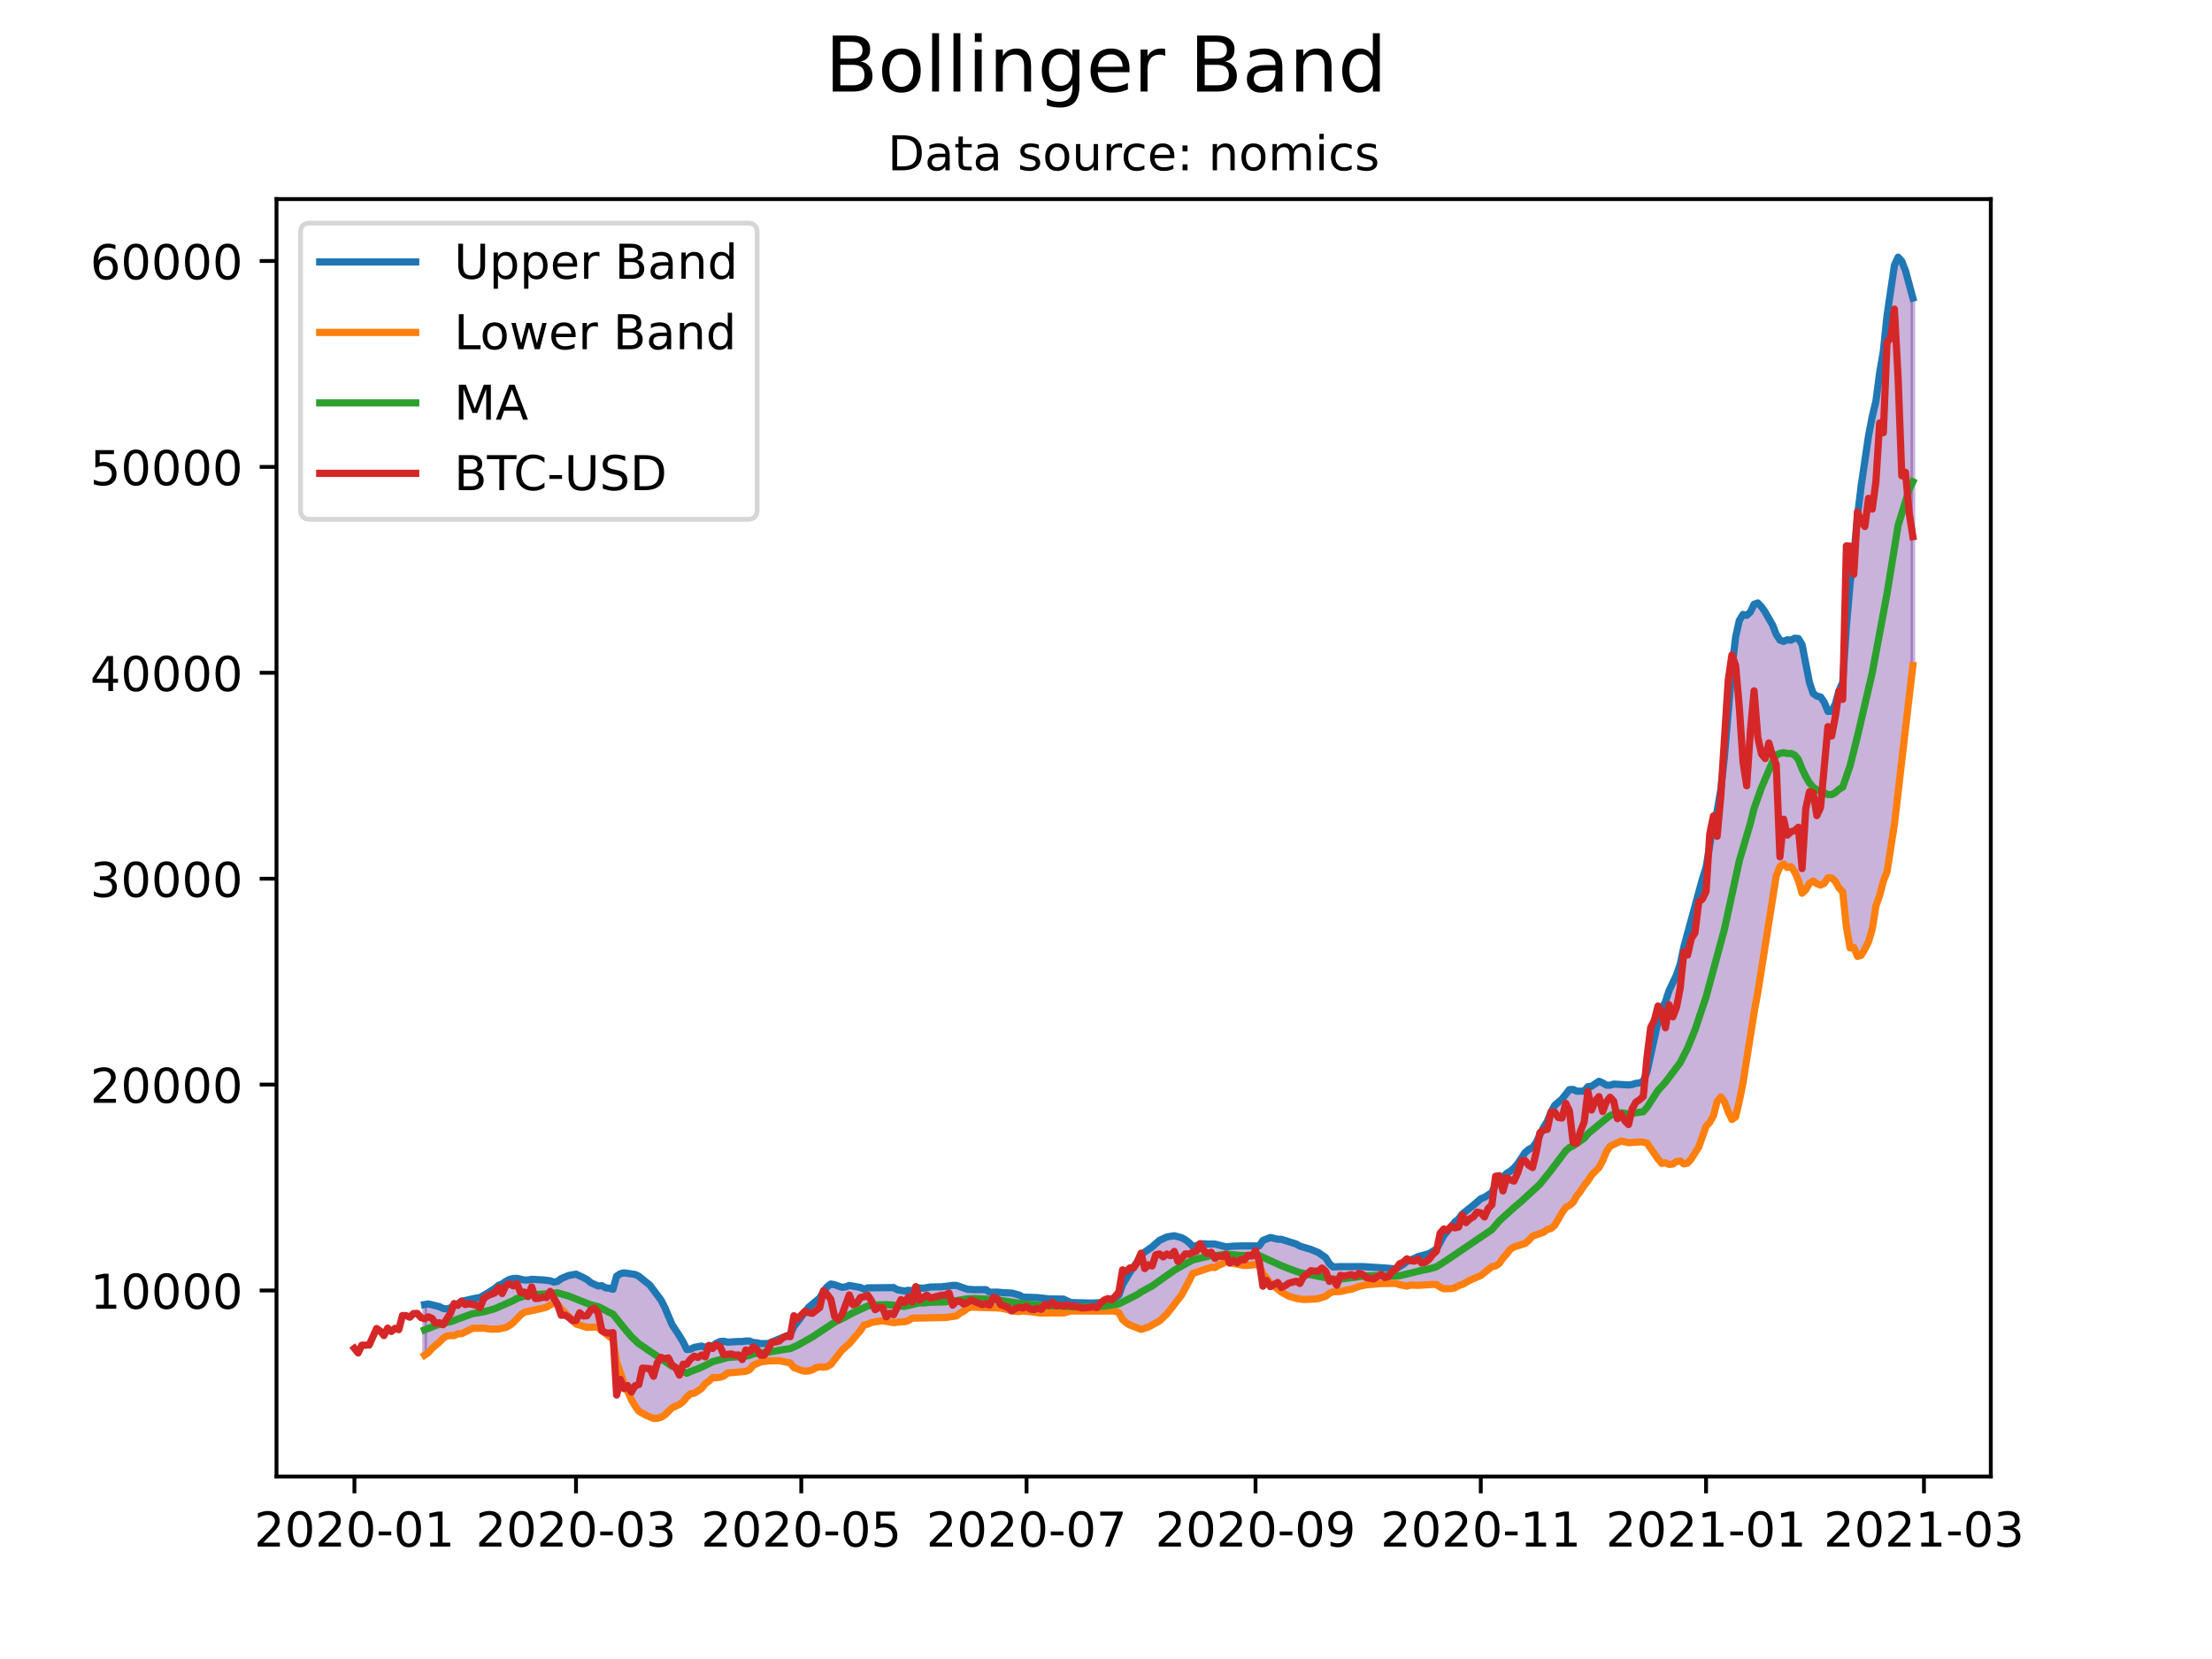 <?xml version="1.0" encoding="utf-8" standalone="no"?>
<!DOCTYPE svg PUBLIC "-//W3C//DTD SVG 1.1//EN"
  "http://www.w3.org/Graphics/SVG/1.1/DTD/svg11.dtd">
<!-- Created with matplotlib (https://matplotlib.org/) -->
<svg height="345.6pt" version="1.1" viewBox="0 0 460.8 345.6" width="460.8pt" xmlns="http://www.w3.org/2000/svg" xmlns:xlink="http://www.w3.org/1999/xlink">
 <defs>
  <style type="text/css">*{stroke-linecap:butt;stroke-linejoin:round;}</style>
 </defs>
 <g id="figure_1">
  <g id="patch_1">
   <path d="M 0 345.6 
L 460.8 345.6 
L 460.8 0 
L 0 0 
z
" style="fill:#ffffff;"/>
  </g>
  <g id="axes_1">
   <g id="patch_2">
    <path d="M 57.6 307.584 
L 414.72 307.584 
L 414.72 41.472 
L 57.6 41.472 
z
" style="fill:#ffffff;"/>
   </g>
   <g id="PolyCollection_1">
    <defs>
     <path d="M 88.45 -63.287 
L 88.45 -73.833 
L 89.219 -73.968 
L 89.989 -73.79 
L 90.758 -73.637 
L 91.527 -73.408 
L 92.296 -73.018 
L 93.066 -72.919 
L 93.835 -73.131 
L 94.604 -73.729 
L 95.374 -73.968 
L 96.143 -74.518 
L 96.912 -74.711 
L 97.682 -74.935 
L 98.451 -74.99 
L 99.22 -75.189 
L 99.99 -75.302 
L 100.759 -75.719 
L 101.528 -76.212 
L 102.298 -76.7 
L 103.067 -77.184 
L 103.836 -77.822 
L 104.606 -78.131 
L 105.375 -78.678 
L 106.144 -79.077 
L 106.914 -79.259 
L 107.683 -79.295 
L 108.452 -79.069 
L 109.222 -78.953 
L 109.991 -78.947 
L 110.76 -79.096 
L 111.53 -79.086 
L 112.299 -79.026 
L 113.068 -78.971 
L 113.838 -78.884 
L 114.607 -78.795 
L 115.376 -78.515 
L 116.146 -78.669 
L 116.915 -79.249 
L 117.684 -79.607 
L 118.453 -79.891 
L 119.223 -80.025 
L 119.992 -80.174 
L 120.761 -79.867 
L 121.531 -79.455 
L 122.3 -79.04 
L 123.069 -78.392 
L 123.839 -78.078 
L 124.608 -77.704 
L 125.377 -77.767 
L 126.147 -77.318 
L 126.916 -77.238 
L 127.685 -77.017 
L 128.455 -79.755 
L 129.224 -80.262 
L 129.993 -80.437 
L 130.763 -80.295 
L 131.532 -80.259 
L 132.301 -80.102 
L 133.071 -79.74 
L 133.84 -79.136 
L 134.609 -78.544 
L 135.379 -77.876 
L 136.148 -76.869 
L 136.917 -75.861 
L 137.687 -74.787 
L 138.456 -73.309 
L 139.225 -71.538 
L 139.995 -69.668 
L 140.764 -68.549 
L 141.533 -67.326 
L 142.303 -66.059 
L 143.072 -64.483 
L 143.841 -64.533 
L 144.61 -64.914 
L 145.38 -65.023 
L 146.149 -65.199 
L 146.918 -64.927 
L 147.688 -65.241 
L 148.457 -65.243 
L 149.226 -65.776 
L 149.996 -66.143 
L 150.765 -66.196 
L 151.534 -66.005 
L 152.304 -66.072 
L 153.073 -66.1 
L 153.842 -66.141 
L 154.612 -66.133 
L 155.381 -66.247 
L 156.15 -66.234 
L 156.92 -65.915 
L 157.689 -65.877 
L 158.458 -65.703 
L 159.228 -65.657 
L 159.997 -65.712 
L 160.766 -66.016 
L 161.536 -66.306 
L 162.305 -66.571 
L 163.074 -66.897 
L 163.844 -67.33 
L 164.613 -67.623 
L 165.382 -69.243 
L 166.152 -70.296 
L 166.921 -71.385 
L 167.69 -72.463 
L 168.46 -73.281 
L 169.229 -73.934 
L 169.998 -74.498 
L 170.767 -75.199 
L 171.537 -76.552 
L 172.306 -77.535 
L 173.075 -78.117 
L 173.845 -77.972 
L 174.614 -77.651 
L 175.383 -77.431 
L 176.153 -77.521 
L 176.922 -77.818 
L 177.691 -77.663 
L 178.461 -77.5 
L 179.23 -77.398 
L 179.999 -77.047 
L 180.769 -77.314 
L 181.538 -77.317 
L 182.307 -77.278 
L 183.077 -77.272 
L 183.846 -77.251 
L 184.615 -77.313 
L 185.385 -77.336 
L 186.154 -77.374 
L 186.923 -76.922 
L 187.693 -76.739 
L 188.462 -76.656 
L 189.231 -76.817 
L 190.001 -76.691 
L 190.77 -77.251 
L 191.539 -77.308 
L 192.309 -77.231 
L 193.078 -77.412 
L 193.847 -77.493 
L 194.617 -77.502 
L 195.386 -77.53 
L 196.155 -77.533 
L 196.924 -77.655 
L 197.694 -77.837 
L 198.463 -77.826 
L 199.232 -77.827 
L 200.002 -77.564 
L 200.771 -77.37 
L 201.54 -77.018 
L 202.31 -76.927 
L 203.079 -76.927 
L 203.848 -76.933 
L 204.618 -76.93 
L 205.387 -76.944 
L 206.156 -76.405 
L 206.926 -76.451 
L 207.695 -76.43 
L 208.464 -76.319 
L 209.234 -76.3 
L 210.003 -76.268 
L 210.772 -76.233 
L 211.542 -76.06 
L 212.311 -75.824 
L 213.08 -75.39 
L 213.85 -75.39 
L 214.619 -75.349 
L 215.388 -75.301 
L 216.158 -75.286 
L 216.927 -75.238 
L 217.696 -75.109 
L 218.466 -75.012 
L 219.235 -75.033 
L 220.004 -75.016 
L 220.774 -74.986 
L 221.543 -74.973 
L 222.312 -74.625 
L 223.081 -74.249 
L 223.851 -74.214 
L 224.62 -74.196 
L 225.389 -74.196 
L 226.159 -74.147 
L 226.928 -74.142 
L 227.697 -74.146 
L 228.467 -74.145 
L 229.236 -74.24 
L 230.005 -74.493 
L 230.775 -74.772 
L 231.544 -74.94 
L 232.313 -75.245 
L 233.083 -75.805 
L 233.852 -78 
L 234.621 -79.313 
L 235.391 -80.579 
L 236.16 -81.619 
L 236.929 -82.791 
L 237.699 -84.247 
L 238.468 -84.797 
L 239.237 -85.398 
L 240.007 -85.847 
L 240.776 -86.593 
L 241.545 -87.218 
L 242.315 -87.587 
L 243.084 -87.924 
L 243.853 -88.006 
L 244.623 -88.176 
L 245.392 -87.989 
L 246.161 -87.761 
L 246.931 -87.344 
L 247.7 -86.731 
L 248.469 -85.961 
L 249.239 -86.087 
L 250.008 -86.448 
L 250.777 -86.51 
L 251.546 -86.441 
L 252.316 -86.493 
L 253.085 -86.441 
L 253.854 -86.226 
L 254.624 -86.096 
L 255.393 -85.86 
L 256.162 -85.984 
L 256.932 -85.998 
L 257.701 -86.076 
L 258.47 -86.054 
L 259.24 -86.053 
L 260.009 -85.97 
L 260.778 -85.949 
L 261.548 -86.061 
L 262.317 -86.056 
L 263.086 -87.191 
L 263.856 -87.479 
L 264.625 -87.805 
L 265.394 -87.595 
L 266.164 -87.454 
L 266.933 -87.429 
L 267.702 -87.215 
L 268.472 -87.068 
L 269.241 -86.787 
L 270.01 -86.46 
L 270.78 -86.011 
L 271.549 -85.798 
L 272.318 -85.505 
L 273.088 -85.323 
L 273.857 -85.005 
L 274.626 -84.686 
L 275.396 -84.193 
L 276.165 -83.611 
L 276.934 -82.371 
L 277.703 -81.676 
L 278.473 -81.664 
L 279.242 -81.742 
L 280.011 -81.754 
L 280.781 -81.789 
L 281.55 -81.853 
L 282.319 -81.77 
L 283.089 -81.755 
L 283.858 -81.746 
L 284.627 -81.705 
L 285.397 -81.678 
L 286.166 -81.593 
L 286.935 -81.593 
L 287.705 -81.589 
L 288.474 -81.459 
L 289.243 -81.338 
L 290.013 -81.326 
L 290.782 -81.272 
L 291.551 -81.692 
L 292.321 -82.2 
L 293.09 -82.826 
L 293.859 -83.101 
L 294.629 -83.442 
L 295.398 -83.821 
L 296.167 -84.004 
L 296.937 -84.195 
L 297.706 -84.45 
L 298.475 -84.881 
L 299.245 -85.405 
L 300.014 -86.87 
L 300.783 -88.236 
L 301.553 -89.223 
L 302.322 -90.26 
L 303.091 -91.052 
L 303.86 -91.665 
L 304.63 -92.702 
L 305.399 -93.271 
L 306.168 -93.892 
L 306.938 -94.537 
L 307.707 -95.266 
L 308.476 -95.873 
L 309.246 -96.189 
L 310.015 -96.67 
L 310.784 -97.172 
L 311.554 -98.84 
L 312.323 -100.12 
L 313.092 -100.408 
L 313.862 -101.164 
L 314.631 -101.625 
L 315.4 -102.268 
L 316.17 -103.174 
L 316.939 -104.426 
L 317.708 -105.511 
L 318.478 -106.152 
L 319.247 -106.542 
L 320.016 -107.594 
L 320.786 -109.254 
L 321.555 -110.752 
L 322.324 -111.987 
L 323.094 -113.88 
L 323.863 -115.337 
L 324.632 -116.055 
L 325.402 -116.649 
L 326.171 -117.651 
L 326.94 -118.616 
L 327.71 -118.647 
L 328.479 -118.281 
L 329.248 -118.283 
L 330.017 -118.304 
L 330.787 -119.223 
L 331.556 -119.323 
L 332.325 -119.847 
L 333.095 -120.348 
L 333.864 -120.028 
L 334.633 -119.548 
L 335.403 -119.534 
L 336.172 -119.768 
L 336.941 -119.708 
L 337.711 -119.669 
L 338.48 -119.624 
L 339.249 -119.585 
L 340.019 -119.681 
L 340.788 -119.917 
L 341.557 -120.013 
L 342.327 -120.34 
L 343.096 -122.304 
L 343.865 -125.867 
L 344.635 -129.197 
L 345.404 -132.769 
L 346.173 -135.339 
L 346.943 -136.902 
L 347.712 -139.265 
L 348.481 -140.833 
L 349.251 -142.486 
L 350.02 -144.741 
L 350.789 -148.375 
L 351.559 -151.248 
L 352.328 -154.121 
L 353.097 -156.733 
L 353.867 -160 
L 354.636 -162.47 
L 355.405 -164.896 
L 356.174 -169.633 
L 356.944 -174.206 
L 357.713 -176.635 
L 358.482 -181.138 
L 359.252 -188.194 
L 360.021 -197.334 
L 360.79 -206.243 
L 361.56 -212.913 
L 362.329 -216.341 
L 363.098 -217.596 
L 363.868 -217.406 
L 364.637 -218.099 
L 365.406 -219.718 
L 366.176 -220.002 
L 366.945 -219.196 
L 367.714 -218.099 
L 368.484 -216.717 
L 369.253 -215.408 
L 370.022 -213.449 
L 370.792 -212.255 
L 371.561 -211.985 
L 372.33 -212.327 
L 373.1 -212.233 
L 373.869 -212.653 
L 374.638 -212.581 
L 375.408 -211.305 
L 376.177 -207.375 
L 376.946 -203.4 
L 377.716 -201.145 
L 378.485 -200.583 
L 379.254 -200.419 
L 380.024 -199.309 
L 380.793 -197.404 
L 381.562 -197.447 
L 382.331 -198.932 
L 383.101 -201.728 
L 383.87 -203.443 
L 384.639 -215.094 
L 385.409 -224.045 
L 386.178 -229.814 
L 386.947 -238.096 
L 387.717 -244.397 
L 388.486 -249.468 
L 389.255 -254.836 
L 390.025 -258.837 
L 390.794 -262.081 
L 391.563 -267.938 
L 392.333 -272.448 
L 393.102 -279.855 
L 393.871 -285.197 
L 394.641 -290.312 
L 395.41 -292.032 
L 396.179 -291.171 
L 396.949 -289.205 
L 397.718 -286.369 
L 398.487 -283.512 
L 398.487 -206.974 
L 398.487 -206.974 
L 397.718 -200.901 
L 396.949 -193.818 
L 396.179 -186.358 
L 395.41 -180.273 
L 394.641 -173.878 
L 393.871 -168.611 
L 393.102 -164.005 
L 392.333 -162.034 
L 391.563 -159.064 
L 390.794 -156.888 
L 390.025 -152.064 
L 389.255 -149.438 
L 388.486 -147.885 
L 387.717 -146.597 
L 386.947 -146.361 
L 386.178 -148.241 
L 385.409 -148.124 
L 384.639 -152.523 
L 383.87 -159.807 
L 383.101 -160.614 
L 382.331 -162.004 
L 381.562 -162.718 
L 380.793 -162.739 
L 380.024 -161.579 
L 379.254 -161.222 
L 378.485 -161.511 
L 377.716 -162.074 
L 376.946 -161.602 
L 376.177 -160.26 
L 375.408 -159.532 
L 374.638 -162.179 
L 373.869 -163.936 
L 373.1 -165.082 
L 372.33 -164.894 
L 371.561 -165.636 
L 370.792 -165.059 
L 370.022 -163.145 
L 369.253 -158.386 
L 368.484 -154.021 
L 367.714 -148.683 
L 366.945 -143.833 
L 366.176 -138.837 
L 365.406 -134.647 
L 364.637 -130.076 
L 363.868 -125.014 
L 363.098 -120.01 
L 362.329 -116.199 
L 361.56 -112.945 
L 360.79 -112.392 
L 360.021 -113.987 
L 359.252 -116.046 
L 358.482 -117.1 
L 357.713 -116.148 
L 356.944 -113.157 
L 356.174 -111.819 
L 355.405 -110.968 
L 354.636 -108.865 
L 353.867 -106.638 
L 353.097 -105.351 
L 352.328 -104.191 
L 351.559 -103.313 
L 350.789 -103.141 
L 350.02 -103.747 
L 349.251 -103.632 
L 348.481 -103.115 
L 347.712 -103.022 
L 346.943 -103.386 
L 346.173 -103.236 
L 345.404 -104.157 
L 344.635 -105.315 
L 343.865 -106.334 
L 343.096 -107.488 
L 342.327 -107.683 
L 341.557 -107.711 
L 340.788 -107.732 
L 340.019 -107.637 
L 339.249 -107.553 
L 338.48 -107.775 
L 337.711 -107.913 
L 336.941 -107.552 
L 336.172 -107.254 
L 335.403 -106.831 
L 334.633 -105.667 
L 333.864 -103.816 
L 333.095 -102.377 
L 332.325 -101.545 
L 331.556 -100.815 
L 330.787 -99.607 
L 330.017 -98.657 
L 329.248 -97.467 
L 328.479 -96.498 
L 327.71 -95.138 
L 326.94 -94.477 
L 326.171 -94.08 
L 325.402 -92.968 
L 324.632 -91.679 
L 323.863 -90.324 
L 323.094 -89.681 
L 322.324 -89.488 
L 321.555 -88.899 
L 320.786 -88.548 
L 320.016 -88.335 
L 319.247 -88.086 
L 318.478 -87.237 
L 317.708 -86.573 
L 316.939 -86.289 
L 316.17 -86.096 
L 315.4 -85.833 
L 314.631 -85.392 
L 313.862 -84.371 
L 313.092 -83.528 
L 312.323 -82.393 
L 311.554 -81.87 
L 310.784 -81.729 
L 310.015 -81.098 
L 309.246 -80.481 
L 308.476 -79.887 
L 307.707 -79.537 
L 306.938 -79.224 
L 306.168 -78.892 
L 305.399 -78.468 
L 304.63 -78.023 
L 303.86 -77.774 
L 303.091 -77.334 
L 302.322 -77.158 
L 301.553 -77.149 
L 300.783 -77.124 
L 300.014 -77.459 
L 299.245 -77.997 
L 298.475 -78.034 
L 297.706 -78.073 
L 296.937 -77.973 
L 296.167 -77.907 
L 295.398 -77.833 
L 294.629 -77.86 
L 293.859 -77.905 
L 293.09 -77.668 
L 292.321 -77.873 
L 291.551 -77.98 
L 290.782 -78.244 
L 290.013 -78.21 
L 289.243 -78.204 
L 288.474 -78.198 
L 287.705 -78.212 
L 286.935 -78.213 
L 286.166 -78.211 
L 285.397 -78.031 
L 284.627 -77.946 
L 283.858 -77.807 
L 283.089 -77.616 
L 282.319 -77.342 
L 281.55 -77.025 
L 280.781 -76.924 
L 280.011 -76.764 
L 279.242 -76.556 
L 278.473 -76.526 
L 277.703 -76.494 
L 276.934 -76.172 
L 276.165 -75.572 
L 275.396 -75.308 
L 274.626 -75.081 
L 273.857 -74.994 
L 273.088 -74.92 
L 272.318 -74.9 
L 271.549 -74.893 
L 270.78 -74.964 
L 270.01 -75.122 
L 269.241 -75.311 
L 268.472 -75.58 
L 267.702 -75.948 
L 266.933 -76.432 
L 266.164 -77.115 
L 265.394 -77.637 
L 264.625 -78.283 
L 263.856 -79.347 
L 263.086 -80.222 
L 262.317 -82.025 
L 261.548 -82.171 
L 260.778 -82.127 
L 260.009 -81.992 
L 259.24 -81.989 
L 258.47 -82.076 
L 257.701 -82.169 
L 256.932 -82.371 
L 256.162 -82.518 
L 255.393 -82.814 
L 254.624 -82.334 
L 253.854 -82.03 
L 253.085 -81.551 
L 252.316 -81.608 
L 251.546 -81.455 
L 250.777 -81.086 
L 250.008 -80.789 
L 249.239 -80.573 
L 248.469 -80.313 
L 247.7 -78.719 
L 246.931 -77.224 
L 246.161 -75.847 
L 245.392 -74.778 
L 244.623 -73.788 
L 243.853 -72.876 
L 243.084 -71.874 
L 242.315 -71.114 
L 241.545 -70.43 
L 240.776 -69.93 
L 240.007 -69.566 
L 239.237 -69.159 
L 238.468 -68.9 
L 237.699 -68.669 
L 236.929 -69.047 
L 236.16 -69.301 
L 235.391 -69.564 
L 234.621 -70.037 
L 233.852 -70.704 
L 233.083 -72.153 
L 232.313 -72.456 
L 231.544 -72.492 
L 230.775 -72.488 
L 230.005 -72.536 
L 229.236 -72.603 
L 228.467 -72.635 
L 227.697 -72.625 
L 226.928 -72.618 
L 226.159 -72.59 
L 225.389 -72.481 
L 224.62 -72.49 
L 223.851 -72.497 
L 223.081 -72.491 
L 222.312 -72.275 
L 221.543 -72.085 
L 220.774 -72.093 
L 220.004 -72.095 
L 219.235 -72.103 
L 218.466 -72.109 
L 217.696 -72.097 
L 216.927 -72.055 
L 216.158 -72.152 
L 215.388 -72.221 
L 214.619 -72.348 
L 213.85 -72.469 
L 213.08 -72.493 
L 212.311 -72.375 
L 211.542 -72.39 
L 210.772 -72.497 
L 210.003 -72.775 
L 209.234 -72.963 
L 208.464 -73.106 
L 207.695 -73.195 
L 206.926 -73.195 
L 206.156 -73.185 
L 205.387 -73.032 
L 204.618 -73.081 
L 203.848 -73.239 
L 203.079 -73.255 
L 202.31 -73.296 
L 201.54 -73.061 
L 200.771 -72.454 
L 200.002 -72.07 
L 199.232 -71.483 
L 198.463 -71.352 
L 197.694 -71.292 
L 196.924 -71.125 
L 196.155 -71.131 
L 195.386 -71.132 
L 194.617 -71.139 
L 193.847 -71.14 
L 193.078 -71.11 
L 192.309 -71.09 
L 191.539 -71.066 
L 190.77 -71.027 
L 190.001 -70.997 
L 189.231 -70.505 
L 188.462 -70.267 
L 187.693 -70.251 
L 186.923 -70.176 
L 186.154 -70.063 
L 185.385 -70.25 
L 184.615 -70.332 
L 183.846 -70.468 
L 183.077 -70.34 
L 182.307 -70.256 
L 181.538 -70.115 
L 180.769 -69.744 
L 179.999 -69.584 
L 179.23 -68.401 
L 178.461 -67.494 
L 177.691 -66.615 
L 176.922 -65.705 
L 176.153 -65.021 
L 175.383 -64.326 
L 174.614 -63.386 
L 173.845 -62.325 
L 173.075 -61.363 
L 172.306 -60.9 
L 171.537 -60.788 
L 170.767 -60.872 
L 169.998 -60.691 
L 169.229 -60.23 
L 168.46 -60.017 
L 167.69 -59.949 
L 166.921 -60.138 
L 166.152 -60.4 
L 165.382 -60.702 
L 164.613 -61.684 
L 163.844 -61.809 
L 163.074 -61.986 
L 162.305 -62.153 
L 161.536 -62.088 
L 160.766 -62.107 
L 159.997 -62.094 
L 159.228 -62.009 
L 158.458 -61.877 
L 157.689 -61.519 
L 156.92 -61.176 
L 156.15 -60.271 
L 155.381 -59.928 
L 154.612 -59.725 
L 153.842 -59.751 
L 153.073 -59.712 
L 152.304 -59.695 
L 151.534 -59.575 
L 150.765 -58.928 
L 149.996 -58.691 
L 149.226 -58.594 
L 148.457 -58.64 
L 147.688 -57.889 
L 146.918 -57.364 
L 146.149 -56.357 
L 145.38 -55.896 
L 144.61 -55.356 
L 143.841 -55.254 
L 143.072 -54.556 
L 142.303 -53.638 
L 141.533 -53.017 
L 140.764 -52.678 
L 139.995 -52.327 
L 139.225 -51.547 
L 138.456 -50.813 
L 137.687 -50.35 
L 136.917 -50.144 
L 136.148 -50.112 
L 135.379 -50.427 
L 134.609 -50.761 
L 133.84 -51.171 
L 133.071 -51.626 
L 132.301 -52.71 
L 131.532 -54.02 
L 130.763 -55.805 
L 129.993 -57.497 
L 129.224 -59.7 
L 128.455 -61.911 
L 127.685 -66.69 
L 126.916 -67.183 
L 126.147 -67.825 
L 125.377 -68.329 
L 124.608 -69.101 
L 123.839 -69.159 
L 123.069 -69.17 
L 122.3 -69.072 
L 121.531 -69.277 
L 120.761 -69.537 
L 119.992 -69.797 
L 119.223 -70.508 
L 118.453 -71.328 
L 117.684 -72.12 
L 116.915 -72.907 
L 116.146 -73.894 
L 115.376 -74.173 
L 114.607 -73.682 
L 113.838 -73.304 
L 113.068 -73.071 
L 112.299 -72.878 
L 111.53 -72.69 
L 110.76 -72.624 
L 109.991 -72.389 
L 109.222 -72.238 
L 108.452 -71.677 
L 107.683 -70.892 
L 106.914 -70.07 
L 106.144 -69.486 
L 105.375 -69.059 
L 104.606 -68.924 
L 103.836 -68.749 
L 103.067 -68.737 
L 102.298 -68.708 
L 101.528 -68.804 
L 100.759 -68.925 
L 99.99 -68.956 
L 99.22 -68.904 
L 98.451 -68.888 
L 97.682 -68.42 
L 96.912 -68.132 
L 96.143 -67.763 
L 95.374 -67.751 
L 94.604 -67.361 
L 93.835 -67.384 
L 93.066 -67.283 
L 92.296 -66.82 
L 91.527 -66.007 
L 90.758 -65.313 
L 89.989 -64.707 
L 89.219 -63.807 
L 88.45 -63.287 
z
" id="m850631bab1" style="stroke:#4b0082;stroke-opacity:0.3;"/>
    </defs>
    <g clip-path="url(#p9cee75f06a)">
     <use style="fill:#4b0082;fill-opacity:0.3;stroke:#4b0082;stroke-opacity:0.3;" x="0" xlink:href="#m850631bab1" y="345.6"/>
    </g>
   </g>
   <g id="matplotlib.axis_1">
    <g id="xtick_1">
     <g id="line2d_1">
      <defs>
       <path d="M 0 0 
L 0 3.5 
" id="ma1d6491aaa" style="stroke:#000000;stroke-width:0.8;"/>
      </defs>
      <g>
       <use style="stroke:#000000;stroke-width:0.8;" x="73.833" xlink:href="#ma1d6491aaa" y="307.584"/>
      </g>
     </g>
     <g id="text_1">
      <!-- 2020-01 -->
      <g transform="translate(52.941 322.182)scale(0.1 -0.1)">
       <defs>
        <path d="M 19.188 8.297 
L 53.609 8.297 
L 53.609 0 
L 7.328 0 
L 7.328 8.297 
Q 12.938 14.109 22.625 23.891 
Q 32.328 33.688 34.812 36.531 
Q 39.547 41.844 41.422 45.531 
Q 43.312 49.219 43.312 52.781 
Q 43.312 58.594 39.234 62.25 
Q 35.156 65.922 28.609 65.922 
Q 23.969 65.922 18.812 64.312 
Q 13.672 62.703 7.812 59.422 
L 7.812 69.391 
Q 13.766 71.781 18.938 73 
Q 24.125 74.219 28.422 74.219 
Q 39.75 74.219 46.484 68.547 
Q 53.219 62.891 53.219 53.422 
Q 53.219 48.922 51.531 44.891 
Q 49.859 40.875 45.406 35.406 
Q 44.188 33.984 37.641 27.219 
Q 31.109 20.453 19.188 8.297 
z
" id="DejaVuSans-50"/>
        <path d="M 31.781 66.406 
Q 24.172 66.406 20.328 58.906 
Q 16.5 51.422 16.5 36.375 
Q 16.5 21.391 20.328 13.891 
Q 24.172 6.391 31.781 6.391 
Q 39.453 6.391 43.281 13.891 
Q 47.125 21.391 47.125 36.375 
Q 47.125 51.422 43.281 58.906 
Q 39.453 66.406 31.781 66.406 
z
M 31.781 74.219 
Q 44.047 74.219 50.516 64.516 
Q 56.984 54.828 56.984 36.375 
Q 56.984 17.969 50.516 8.266 
Q 44.047 -1.422 31.781 -1.422 
Q 19.531 -1.422 13.062 8.266 
Q 6.594 17.969 6.594 36.375 
Q 6.594 54.828 13.062 64.516 
Q 19.531 74.219 31.781 74.219 
z
" id="DejaVuSans-48"/>
        <path d="M 4.891 31.391 
L 31.203 31.391 
L 31.203 23.391 
L 4.891 23.391 
z
" id="DejaVuSans-45"/>
        <path d="M 12.406 8.297 
L 28.516 8.297 
L 28.516 63.922 
L 10.984 60.406 
L 10.984 69.391 
L 28.422 72.906 
L 38.281 72.906 
L 38.281 8.297 
L 54.391 8.297 
L 54.391 0 
L 12.406 0 
z
" id="DejaVuSans-49"/>
       </defs>
       <use xlink:href="#DejaVuSans-50"/>
       <use x="63.623" xlink:href="#DejaVuSans-48"/>
       <use x="127.246" xlink:href="#DejaVuSans-50"/>
       <use x="190.869" xlink:href="#DejaVuSans-48"/>
       <use x="254.492" xlink:href="#DejaVuSans-45"/>
       <use x="290.576" xlink:href="#DejaVuSans-48"/>
       <use x="354.199" xlink:href="#DejaVuSans-49"/>
      </g>
     </g>
    </g>
    <g id="xtick_2">
     <g id="line2d_2">
      <g>
       <use style="stroke:#000000;stroke-width:0.8;" x="119.992" xlink:href="#ma1d6491aaa" y="307.584"/>
      </g>
     </g>
     <g id="text_2">
      <!-- 2020-03 -->
      <g transform="translate(99.101 322.182)scale(0.1 -0.1)">
       <defs>
        <path d="M 40.578 39.312 
Q 47.656 37.797 51.625 33 
Q 55.609 28.219 55.609 21.188 
Q 55.609 10.406 48.188 4.484 
Q 40.766 -1.422 27.094 -1.422 
Q 22.516 -1.422 17.656 -0.516 
Q 12.797 0.391 7.625 2.203 
L 7.625 11.719 
Q 11.719 9.328 16.594 8.109 
Q 21.484 6.891 26.812 6.891 
Q 36.078 6.891 40.938 10.547 
Q 45.797 14.203 45.797 21.188 
Q 45.797 27.641 41.281 31.266 
Q 36.766 34.906 28.719 34.906 
L 20.219 34.906 
L 20.219 43.016 
L 29.109 43.016 
Q 36.375 43.016 40.234 45.922 
Q 44.094 48.828 44.094 54.297 
Q 44.094 59.906 40.109 62.906 
Q 36.141 65.922 28.719 65.922 
Q 24.656 65.922 20.016 65.031 
Q 15.375 64.156 9.812 62.312 
L 9.812 71.094 
Q 15.438 72.656 20.344 73.438 
Q 25.25 74.219 29.594 74.219 
Q 40.828 74.219 47.359 69.109 
Q 53.906 64.016 53.906 55.328 
Q 53.906 49.266 50.438 45.094 
Q 46.969 40.922 40.578 39.312 
z
" id="DejaVuSans-51"/>
       </defs>
       <use xlink:href="#DejaVuSans-50"/>
       <use x="63.623" xlink:href="#DejaVuSans-48"/>
       <use x="127.246" xlink:href="#DejaVuSans-50"/>
       <use x="190.869" xlink:href="#DejaVuSans-48"/>
       <use x="254.492" xlink:href="#DejaVuSans-45"/>
       <use x="290.576" xlink:href="#DejaVuSans-48"/>
       <use x="354.199" xlink:href="#DejaVuSans-51"/>
      </g>
     </g>
    </g>
    <g id="xtick_3">
     <g id="line2d_3">
      <g>
       <use style="stroke:#000000;stroke-width:0.8;" x="166.921" xlink:href="#ma1d6491aaa" y="307.584"/>
      </g>
     </g>
     <g id="text_3">
      <!-- 2020-05 -->
      <g transform="translate(146.029 322.182)scale(0.1 -0.1)">
       <defs>
        <path d="M 10.797 72.906 
L 49.516 72.906 
L 49.516 64.594 
L 19.828 64.594 
L 19.828 46.734 
Q 21.969 47.469 24.109 47.828 
Q 26.266 48.188 28.422 48.188 
Q 40.625 48.188 47.75 41.5 
Q 54.891 34.812 54.891 23.391 
Q 54.891 11.625 47.562 5.094 
Q 40.234 -1.422 26.906 -1.422 
Q 22.312 -1.422 17.547 -0.641 
Q 12.797 0.141 7.719 1.703 
L 7.719 11.625 
Q 12.109 9.234 16.797 8.062 
Q 21.484 6.891 26.703 6.891 
Q 35.156 6.891 40.078 11.328 
Q 45.016 15.766 45.016 23.391 
Q 45.016 31 40.078 35.438 
Q 35.156 39.891 26.703 39.891 
Q 22.75 39.891 18.812 39.016 
Q 14.891 38.141 10.797 36.281 
z
" id="DejaVuSans-53"/>
       </defs>
       <use xlink:href="#DejaVuSans-50"/>
       <use x="63.623" xlink:href="#DejaVuSans-48"/>
       <use x="127.246" xlink:href="#DejaVuSans-50"/>
       <use x="190.869" xlink:href="#DejaVuSans-48"/>
       <use x="254.492" xlink:href="#DejaVuSans-45"/>
       <use x="290.576" xlink:href="#DejaVuSans-48"/>
       <use x="354.199" xlink:href="#DejaVuSans-53"/>
      </g>
     </g>
    </g>
    <g id="xtick_4">
     <g id="line2d_4">
      <g>
       <use style="stroke:#000000;stroke-width:0.8;" x="213.85" xlink:href="#ma1d6491aaa" y="307.584"/>
      </g>
     </g>
     <g id="text_4">
      <!-- 2020-07 -->
      <g transform="translate(192.958 322.182)scale(0.1 -0.1)">
       <defs>
        <path d="M 8.203 72.906 
L 55.078 72.906 
L 55.078 68.703 
L 28.609 0 
L 18.312 0 
L 43.219 64.594 
L 8.203 64.594 
z
" id="DejaVuSans-55"/>
       </defs>
       <use xlink:href="#DejaVuSans-50"/>
       <use x="63.623" xlink:href="#DejaVuSans-48"/>
       <use x="127.246" xlink:href="#DejaVuSans-50"/>
       <use x="190.869" xlink:href="#DejaVuSans-48"/>
       <use x="254.492" xlink:href="#DejaVuSans-45"/>
       <use x="290.576" xlink:href="#DejaVuSans-48"/>
       <use x="354.199" xlink:href="#DejaVuSans-55"/>
      </g>
     </g>
    </g>
    <g id="xtick_5">
     <g id="line2d_5">
      <g>
       <use style="stroke:#000000;stroke-width:0.8;" x="261.548" xlink:href="#ma1d6491aaa" y="307.584"/>
      </g>
     </g>
     <g id="text_5">
      <!-- 2020-09 -->
      <g transform="translate(240.656 322.182)scale(0.1 -0.1)">
       <defs>
        <path d="M 10.984 1.516 
L 10.984 10.5 
Q 14.703 8.734 18.5 7.812 
Q 22.312 6.891 25.984 6.891 
Q 35.75 6.891 40.891 13.453 
Q 46.047 20.016 46.781 33.406 
Q 43.953 29.203 39.594 26.953 
Q 35.25 24.703 29.984 24.703 
Q 19.047 24.703 12.672 31.312 
Q 6.297 37.938 6.297 49.422 
Q 6.297 60.641 12.938 67.422 
Q 19.578 74.219 30.609 74.219 
Q 43.266 74.219 49.922 64.516 
Q 56.594 54.828 56.594 36.375 
Q 56.594 19.141 48.406 8.859 
Q 40.234 -1.422 26.422 -1.422 
Q 22.703 -1.422 18.891 -0.688 
Q 15.094 0.047 10.984 1.516 
z
M 30.609 32.422 
Q 37.25 32.422 41.125 36.953 
Q 45.016 41.5 45.016 49.422 
Q 45.016 57.281 41.125 61.844 
Q 37.25 66.406 30.609 66.406 
Q 23.969 66.406 20.094 61.844 
Q 16.219 57.281 16.219 49.422 
Q 16.219 41.5 20.094 36.953 
Q 23.969 32.422 30.609 32.422 
z
" id="DejaVuSans-57"/>
       </defs>
       <use xlink:href="#DejaVuSans-50"/>
       <use x="63.623" xlink:href="#DejaVuSans-48"/>
       <use x="127.246" xlink:href="#DejaVuSans-50"/>
       <use x="190.869" xlink:href="#DejaVuSans-48"/>
       <use x="254.492" xlink:href="#DejaVuSans-45"/>
       <use x="290.576" xlink:href="#DejaVuSans-48"/>
       <use x="354.199" xlink:href="#DejaVuSans-57"/>
      </g>
     </g>
    </g>
    <g id="xtick_6">
     <g id="line2d_6">
      <g>
       <use style="stroke:#000000;stroke-width:0.8;" x="308.476" xlink:href="#ma1d6491aaa" y="307.584"/>
      </g>
     </g>
     <g id="text_6">
      <!-- 2020-11 -->
      <g transform="translate(287.585 322.182)scale(0.1 -0.1)">
       <use xlink:href="#DejaVuSans-50"/>
       <use x="63.623" xlink:href="#DejaVuSans-48"/>
       <use x="127.246" xlink:href="#DejaVuSans-50"/>
       <use x="190.869" xlink:href="#DejaVuSans-48"/>
       <use x="254.492" xlink:href="#DejaVuSans-45"/>
       <use x="290.576" xlink:href="#DejaVuSans-49"/>
       <use x="354.199" xlink:href="#DejaVuSans-49"/>
      </g>
     </g>
    </g>
    <g id="xtick_7">
     <g id="line2d_7">
      <g>
       <use style="stroke:#000000;stroke-width:0.8;" x="355.405" xlink:href="#ma1d6491aaa" y="307.584"/>
      </g>
     </g>
     <g id="text_7">
      <!-- 2021-01 -->
      <g transform="translate(334.514 322.182)scale(0.1 -0.1)">
       <use xlink:href="#DejaVuSans-50"/>
       <use x="63.623" xlink:href="#DejaVuSans-48"/>
       <use x="127.246" xlink:href="#DejaVuSans-50"/>
       <use x="190.869" xlink:href="#DejaVuSans-49"/>
       <use x="254.492" xlink:href="#DejaVuSans-45"/>
       <use x="290.576" xlink:href="#DejaVuSans-48"/>
       <use x="354.199" xlink:href="#DejaVuSans-49"/>
      </g>
     </g>
    </g>
    <g id="xtick_8">
     <g id="line2d_8">
      <g>
       <use style="stroke:#000000;stroke-width:0.8;" x="400.795" xlink:href="#ma1d6491aaa" y="307.584"/>
      </g>
     </g>
     <g id="text_8">
      <!-- 2021-03 -->
      <g transform="translate(379.904 322.182)scale(0.1 -0.1)">
       <use xlink:href="#DejaVuSans-50"/>
       <use x="63.623" xlink:href="#DejaVuSans-48"/>
       <use x="127.246" xlink:href="#DejaVuSans-50"/>
       <use x="190.869" xlink:href="#DejaVuSans-49"/>
       <use x="254.492" xlink:href="#DejaVuSans-45"/>
       <use x="290.576" xlink:href="#DejaVuSans-48"/>
       <use x="354.199" xlink:href="#DejaVuSans-51"/>
      </g>
     </g>
    </g>
   </g>
   <g id="matplotlib.axis_2">
    <g id="ytick_1">
     <g id="line2d_9">
      <defs>
       <path d="M 0 0 
L -3.5 0 
" id="m020b195798" style="stroke:#000000;stroke-width:0.8;"/>
      </defs>
      <g>
       <use style="stroke:#000000;stroke-width:0.8;" x="57.6" xlink:href="#m020b195798" y="268.829"/>
      </g>
     </g>
     <g id="text_9">
      <!-- 10000 -->
      <g transform="translate(18.788 272.628)scale(0.1 -0.1)">
       <use xlink:href="#DejaVuSans-49"/>
       <use x="63.623" xlink:href="#DejaVuSans-48"/>
       <use x="127.246" xlink:href="#DejaVuSans-48"/>
       <use x="190.869" xlink:href="#DejaVuSans-48"/>
       <use x="254.492" xlink:href="#DejaVuSans-48"/>
      </g>
     </g>
    </g>
    <g id="ytick_2">
     <g id="line2d_10">
      <g>
       <use style="stroke:#000000;stroke-width:0.8;" x="57.6" xlink:href="#m020b195798" y="225.938"/>
      </g>
     </g>
     <g id="text_10">
      <!-- 20000 -->
      <g transform="translate(18.788 229.737)scale(0.1 -0.1)">
       <use xlink:href="#DejaVuSans-50"/>
       <use x="63.623" xlink:href="#DejaVuSans-48"/>
       <use x="127.246" xlink:href="#DejaVuSans-48"/>
       <use x="190.869" xlink:href="#DejaVuSans-48"/>
       <use x="254.492" xlink:href="#DejaVuSans-48"/>
      </g>
     </g>
    </g>
    <g id="ytick_3">
     <g id="line2d_11">
      <g>
       <use style="stroke:#000000;stroke-width:0.8;" x="57.6" xlink:href="#m020b195798" y="183.046"/>
      </g>
     </g>
     <g id="text_11">
      <!-- 30000 -->
      <g transform="translate(18.788 186.845)scale(0.1 -0.1)">
       <use xlink:href="#DejaVuSans-51"/>
       <use x="63.623" xlink:href="#DejaVuSans-48"/>
       <use x="127.246" xlink:href="#DejaVuSans-48"/>
       <use x="190.869" xlink:href="#DejaVuSans-48"/>
       <use x="254.492" xlink:href="#DejaVuSans-48"/>
      </g>
     </g>
    </g>
    <g id="ytick_4">
     <g id="line2d_12">
      <g>
       <use style="stroke:#000000;stroke-width:0.8;" x="57.6" xlink:href="#m020b195798" y="140.155"/>
      </g>
     </g>
     <g id="text_12">
      <!-- 40000 -->
      <g transform="translate(18.788 143.954)scale(0.1 -0.1)">
       <defs>
        <path d="M 37.797 64.312 
L 12.891 25.391 
L 37.797 25.391 
z
M 35.203 72.906 
L 47.609 72.906 
L 47.609 25.391 
L 58.016 25.391 
L 58.016 17.188 
L 47.609 17.188 
L 47.609 0 
L 37.797 0 
L 37.797 17.188 
L 4.891 17.188 
L 4.891 26.703 
z
" id="DejaVuSans-52"/>
       </defs>
       <use xlink:href="#DejaVuSans-52"/>
       <use x="63.623" xlink:href="#DejaVuSans-48"/>
       <use x="127.246" xlink:href="#DejaVuSans-48"/>
       <use x="190.869" xlink:href="#DejaVuSans-48"/>
       <use x="254.492" xlink:href="#DejaVuSans-48"/>
      </g>
     </g>
    </g>
    <g id="ytick_5">
     <g id="line2d_13">
      <g>
       <use style="stroke:#000000;stroke-width:0.8;" x="57.6" xlink:href="#m020b195798" y="97.263"/>
      </g>
     </g>
     <g id="text_13">
      <!-- 50000 -->
      <g transform="translate(18.788 101.063)scale(0.1 -0.1)">
       <use xlink:href="#DejaVuSans-53"/>
       <use x="63.623" xlink:href="#DejaVuSans-48"/>
       <use x="127.246" xlink:href="#DejaVuSans-48"/>
       <use x="190.869" xlink:href="#DejaVuSans-48"/>
       <use x="254.492" xlink:href="#DejaVuSans-48"/>
      </g>
     </g>
    </g>
    <g id="ytick_6">
     <g id="line2d_14">
      <g>
       <use style="stroke:#000000;stroke-width:0.8;" x="57.6" xlink:href="#m020b195798" y="54.372"/>
      </g>
     </g>
     <g id="text_14">
      <!-- 60000 -->
      <g transform="translate(18.788 58.171)scale(0.1 -0.1)">
       <defs>
        <path d="M 33.016 40.375 
Q 26.375 40.375 22.484 35.828 
Q 18.609 31.297 18.609 23.391 
Q 18.609 15.531 22.484 10.953 
Q 26.375 6.391 33.016 6.391 
Q 39.656 6.391 43.531 10.953 
Q 47.406 15.531 47.406 23.391 
Q 47.406 31.297 43.531 35.828 
Q 39.656 40.375 33.016 40.375 
z
M 52.594 71.297 
L 52.594 62.312 
Q 48.875 64.062 45.094 64.984 
Q 41.312 65.922 37.594 65.922 
Q 27.828 65.922 22.672 59.328 
Q 17.531 52.734 16.797 39.406 
Q 19.672 43.656 24.016 45.922 
Q 28.375 48.188 33.594 48.188 
Q 44.578 48.188 50.953 41.516 
Q 57.328 34.859 57.328 23.391 
Q 57.328 12.156 50.688 5.359 
Q 44.047 -1.422 33.016 -1.422 
Q 20.359 -1.422 13.672 8.266 
Q 6.984 17.969 6.984 36.375 
Q 6.984 53.656 15.188 63.938 
Q 23.391 74.219 37.203 74.219 
Q 40.922 74.219 44.703 73.484 
Q 48.484 72.75 52.594 71.297 
z
" id="DejaVuSans-54"/>
       </defs>
       <use xlink:href="#DejaVuSans-54"/>
       <use x="63.623" xlink:href="#DejaVuSans-48"/>
       <use x="127.246" xlink:href="#DejaVuSans-48"/>
       <use x="190.869" xlink:href="#DejaVuSans-48"/>
       <use x="254.492" xlink:href="#DejaVuSans-48"/>
      </g>
     </g>
    </g>
   </g>
   <g id="line2d_15">
    <path clip-path="url(#p9cee75f06a)" d="M 88.45 271.767 
L 89.219 271.632 
L 91.527 272.192 
L 92.296 272.582 
L 93.066 272.681 
L 93.835 272.469 
L 94.604 271.871 
L 95.374 271.632 
L 96.143 271.082 
L 99.22 270.411 
L 99.99 270.298 
L 101.528 269.388 
L 103.067 268.416 
L 103.836 267.778 
L 104.606 267.469 
L 105.375 266.922 
L 106.144 266.523 
L 106.914 266.341 
L 107.683 266.305 
L 109.222 266.647 
L 109.991 266.653 
L 110.76 266.504 
L 113.068 266.629 
L 114.607 266.805 
L 115.376 267.085 
L 116.146 266.931 
L 116.915 266.351 
L 118.453 265.709 
L 119.992 265.426 
L 121.531 266.145 
L 122.3 266.56 
L 123.069 267.208 
L 124.608 267.896 
L 125.377 267.833 
L 126.147 268.282 
L 126.916 268.362 
L 127.685 268.583 
L 128.455 265.845 
L 129.224 265.338 
L 129.993 265.163 
L 132.301 265.498 
L 133.071 265.86 
L 135.379 267.724 
L 137.687 270.813 
L 138.456 272.291 
L 139.995 275.932 
L 141.533 278.274 
L 142.303 279.541 
L 143.072 281.117 
L 143.841 281.067 
L 144.61 280.686 
L 146.149 280.401 
L 146.918 280.673 
L 147.688 280.359 
L 148.457 280.357 
L 149.226 279.824 
L 149.996 279.457 
L 150.765 279.404 
L 151.534 279.595 
L 153.842 279.459 
L 154.612 279.467 
L 155.381 279.353 
L 156.15 279.366 
L 156.92 279.685 
L 157.689 279.723 
L 158.458 279.897 
L 159.997 279.888 
L 164.613 277.977 
L 165.382 276.357 
L 168.46 272.319 
L 170.767 270.401 
L 171.537 269.048 
L 172.306 268.065 
L 173.075 267.483 
L 173.845 267.628 
L 175.383 268.169 
L 176.153 268.079 
L 176.922 267.782 
L 179.23 268.202 
L 179.999 268.553 
L 180.769 268.286 
L 186.154 268.226 
L 186.923 268.678 
L 188.462 268.944 
L 189.231 268.783 
L 190.001 268.909 
L 190.77 268.349 
L 191.539 268.292 
L 192.309 268.369 
L 193.847 268.107 
L 196.155 268.067 
L 198.463 267.774 
L 199.232 267.773 
L 201.54 268.582 
L 203.079 268.673 
L 205.387 268.656 
L 206.156 269.195 
L 207.695 269.17 
L 209.234 269.3 
L 210.772 269.367 
L 212.311 269.776 
L 213.08 270.21 
L 216.158 270.314 
L 217.696 270.491 
L 218.466 270.588 
L 220.774 270.614 
L 221.543 270.627 
L 223.081 271.351 
L 227.697 271.454 
L 229.236 271.36 
L 232.313 270.355 
L 233.083 269.795 
L 233.852 267.6 
L 235.391 265.021 
L 236.929 262.809 
L 237.699 261.353 
L 240.007 259.753 
L 241.545 258.382 
L 243.084 257.676 
L 244.623 257.424 
L 246.161 257.839 
L 246.931 258.256 
L 247.7 258.869 
L 248.469 259.639 
L 249.239 259.513 
L 250.008 259.152 
L 250.777 259.09 
L 251.546 259.159 
L 253.085 259.159 
L 255.393 259.74 
L 256.932 259.602 
L 258.47 259.546 
L 262.317 259.544 
L 263.086 258.409 
L 264.625 257.795 
L 266.164 258.146 
L 266.933 258.171 
L 270.01 259.14 
L 270.78 259.589 
L 273.088 260.277 
L 274.626 260.914 
L 276.165 261.989 
L 276.934 263.229 
L 277.703 263.924 
L 279.242 263.858 
L 283.858 263.854 
L 288.474 264.141 
L 290.013 264.274 
L 290.782 264.328 
L 292.321 263.4 
L 293.09 262.774 
L 294.629 262.158 
L 295.398 261.779 
L 297.706 261.15 
L 299.245 260.195 
L 300.783 257.364 
L 303.091 254.548 
L 303.86 253.935 
L 304.63 252.898 
L 306.938 251.063 
L 308.476 249.727 
L 309.246 249.411 
L 310.784 248.428 
L 311.554 246.76 
L 312.323 245.48 
L 313.092 245.192 
L 313.862 244.436 
L 314.631 243.975 
L 315.4 243.332 
L 316.17 242.426 
L 317.708 240.089 
L 318.478 239.448 
L 319.247 239.058 
L 320.016 238.006 
L 321.555 234.848 
L 322.324 233.613 
L 323.094 231.72 
L 323.863 230.263 
L 325.402 228.951 
L 326.94 226.984 
L 327.71 226.953 
L 328.479 227.319 
L 330.017 227.296 
L 330.787 226.377 
L 331.556 226.277 
L 333.095 225.252 
L 333.864 225.572 
L 334.633 226.052 
L 335.403 226.066 
L 336.172 225.832 
L 339.249 226.015 
L 340.019 225.919 
L 340.788 225.683 
L 341.557 225.587 
L 342.327 225.26 
L 343.096 223.296 
L 345.404 212.831 
L 346.173 210.261 
L 346.943 208.698 
L 347.712 206.335 
L 349.251 203.114 
L 350.02 200.859 
L 350.789 197.225 
L 354.636 183.13 
L 355.405 180.704 
L 356.944 171.394 
L 357.713 168.965 
L 358.482 164.462 
L 359.252 157.406 
L 360.79 139.357 
L 361.56 132.687 
L 362.329 129.259 
L 363.098 128.004 
L 363.868 128.194 
L 364.637 127.501 
L 365.406 125.882 
L 366.176 125.598 
L 366.945 126.404 
L 367.714 127.501 
L 369.253 130.192 
L 370.022 132.151 
L 370.792 133.345 
L 371.561 133.615 
L 372.33 133.273 
L 373.1 133.367 
L 373.869 132.947 
L 374.638 133.019 
L 375.408 134.295 
L 376.946 142.2 
L 377.716 144.455 
L 378.485 145.017 
L 379.254 145.181 
L 380.024 146.291 
L 380.793 148.196 
L 381.562 148.153 
L 382.331 146.668 
L 383.101 143.872 
L 383.87 142.157 
L 384.639 130.506 
L 385.409 121.555 
L 386.178 115.786 
L 386.947 107.504 
L 387.717 101.203 
L 389.255 90.764 
L 390.025 86.763 
L 390.794 83.519 
L 391.563 77.662 
L 392.333 73.152 
L 393.102 65.745 
L 394.641 55.288 
L 395.41 53.568 
L 396.179 54.429 
L 396.949 56.395 
L 398.487 62.088 
L 398.487 62.088 
" style="fill:none;stroke:#1f77b4;stroke-linecap:square;stroke-width:1.5;"/>
   </g>
   <g id="line2d_16">
    <path clip-path="url(#p9cee75f06a)" d="M 88.45 282.313 
L 89.219 281.793 
L 89.989 280.893 
L 91.527 279.593 
L 92.296 278.78 
L 93.066 278.317 
L 93.835 278.216 
L 94.604 278.239 
L 95.374 277.849 
L 96.143 277.837 
L 98.451 276.712 
L 100.759 276.675 
L 102.298 276.892 
L 103.836 276.851 
L 105.375 276.541 
L 106.144 276.114 
L 106.914 275.53 
L 108.452 273.923 
L 109.222 273.362 
L 113.068 272.529 
L 113.838 272.296 
L 115.376 271.427 
L 116.146 271.706 
L 116.915 272.693 
L 119.992 275.803 
L 122.3 276.528 
L 123.839 276.441 
L 124.608 276.499 
L 125.377 277.271 
L 126.147 277.775 
L 126.916 278.417 
L 127.685 278.91 
L 128.455 283.689 
L 129.993 288.103 
L 131.532 291.58 
L 132.301 292.89 
L 133.071 293.974 
L 134.609 294.839 
L 136.148 295.488 
L 136.917 295.456 
L 137.687 295.25 
L 138.456 294.787 
L 139.995 293.273 
L 141.533 292.583 
L 142.303 291.962 
L 143.072 291.044 
L 143.841 290.346 
L 144.61 290.244 
L 146.149 289.243 
L 146.918 288.236 
L 147.688 287.711 
L 148.457 286.96 
L 149.226 287.006 
L 149.996 286.909 
L 150.765 286.672 
L 151.534 286.025 
L 153.073 285.888 
L 155.381 285.672 
L 156.15 285.329 
L 156.92 284.424 
L 158.458 283.723 
L 159.997 283.506 
L 162.305 283.447 
L 164.613 283.916 
L 165.382 284.898 
L 166.921 285.462 
L 167.69 285.651 
L 168.46 285.583 
L 169.229 285.37 
L 169.998 284.909 
L 170.767 284.728 
L 171.537 284.812 
L 172.306 284.7 
L 173.075 284.237 
L 175.383 281.274 
L 176.922 279.895 
L 179.23 277.199 
L 179.999 276.016 
L 180.769 275.856 
L 181.538 275.485 
L 183.846 275.132 
L 186.154 275.537 
L 187.693 275.349 
L 188.462 275.333 
L 189.231 275.095 
L 190.001 274.603 
L 196.155 274.469 
L 196.924 274.475 
L 198.463 274.248 
L 199.232 274.117 
L 200.002 273.53 
L 200.771 273.146 
L 201.54 272.539 
L 202.31 272.304 
L 206.156 272.415 
L 208.464 272.494 
L 210.003 272.825 
L 210.772 273.103 
L 212.311 273.225 
L 213.08 273.107 
L 214.619 273.252 
L 216.927 273.545 
L 219.235 273.497 
L 221.543 273.515 
L 223.081 273.109 
L 231.544 273.108 
L 232.313 273.144 
L 233.083 273.447 
L 233.852 274.896 
L 234.621 275.563 
L 235.391 276.036 
L 237.699 276.931 
L 239.237 276.441 
L 241.545 275.17 
L 243.084 273.726 
L 246.161 269.753 
L 247.7 266.881 
L 248.469 265.287 
L 252.316 263.992 
L 253.085 264.049 
L 253.854 263.57 
L 254.624 263.266 
L 255.393 262.786 
L 256.162 263.082 
L 259.24 263.611 
L 260.009 263.608 
L 261.548 263.429 
L 262.317 263.575 
L 263.086 265.378 
L 263.856 266.253 
L 264.625 267.317 
L 266.933 269.168 
L 268.472 270.02 
L 270.01 270.478 
L 271.549 270.707 
L 273.857 270.606 
L 274.626 270.519 
L 276.165 270.028 
L 276.934 269.428 
L 277.703 269.106 
L 279.242 269.044 
L 280.781 268.676 
L 281.55 268.575 
L 283.089 267.984 
L 284.627 267.654 
L 287.705 267.388 
L 290.782 267.356 
L 291.551 267.62 
L 293.09 267.932 
L 293.859 267.695 
L 295.398 267.767 
L 298.475 267.566 
L 299.245 267.603 
L 300.014 268.141 
L 300.783 268.476 
L 302.322 268.442 
L 303.091 268.266 
L 303.86 267.826 
L 304.63 267.577 
L 306.168 266.708 
L 308.476 265.713 
L 310.784 263.871 
L 311.554 263.73 
L 312.323 263.207 
L 313.092 262.072 
L 313.862 261.229 
L 314.631 260.208 
L 315.4 259.767 
L 317.708 259.027 
L 318.478 258.363 
L 319.247 257.514 
L 321.555 256.701 
L 322.324 256.112 
L 323.094 255.919 
L 323.863 255.276 
L 325.402 252.632 
L 326.171 251.52 
L 326.94 251.123 
L 327.71 250.462 
L 328.479 249.102 
L 329.248 248.133 
L 330.017 246.943 
L 330.787 245.993 
L 331.556 244.785 
L 333.095 243.223 
L 333.864 241.784 
L 334.633 239.933 
L 335.403 238.769 
L 336.941 238.048 
L 337.711 237.687 
L 339.249 238.047 
L 341.557 237.889 
L 342.327 237.917 
L 343.096 238.112 
L 345.404 241.443 
L 346.173 242.364 
L 346.943 242.214 
L 347.712 242.578 
L 348.481 242.485 
L 349.251 241.968 
L 350.02 241.853 
L 350.789 242.459 
L 351.559 242.287 
L 352.328 241.409 
L 353.867 238.962 
L 355.405 234.632 
L 356.174 233.781 
L 356.944 232.443 
L 357.713 229.452 
L 358.482 228.5 
L 359.252 229.554 
L 360.021 231.613 
L 360.79 233.208 
L 361.56 232.655 
L 362.329 229.401 
L 363.098 225.59 
L 365.406 210.953 
L 366.176 206.763 
L 370.022 182.455 
L 370.792 180.541 
L 371.561 179.964 
L 372.33 180.706 
L 373.1 180.518 
L 373.869 181.664 
L 374.638 183.421 
L 375.408 186.068 
L 376.177 185.34 
L 376.946 183.998 
L 377.716 183.526 
L 378.485 184.089 
L 379.254 184.378 
L 380.024 184.021 
L 380.793 182.861 
L 381.562 182.882 
L 382.331 183.596 
L 383.101 184.986 
L 383.87 185.793 
L 384.639 193.077 
L 385.409 197.476 
L 386.178 197.359 
L 386.947 199.239 
L 387.717 199.003 
L 388.486 197.715 
L 389.255 196.162 
L 390.025 193.536 
L 390.794 188.712 
L 391.563 186.536 
L 392.333 183.566 
L 393.102 181.595 
L 394.641 171.722 
L 396.949 151.782 
L 398.487 138.626 
L 398.487 138.626 
" style="fill:none;stroke:#ff7f0e;stroke-linecap:square;stroke-width:1.5;"/>
   </g>
   <g id="line2d_17">
    <path clip-path="url(#p9cee75f06a)" d="M 88.45 277.04 
L 90.758 276.125 
L 93.066 275.499 
L 93.835 275.342 
L 98.451 273.661 
L 100.759 273.278 
L 103.067 272.64 
L 106.914 270.935 
L 107.683 270.507 
L 109.222 270.005 
L 109.991 269.932 
L 110.76 269.74 
L 113.068 269.579 
L 116.146 269.319 
L 118.453 269.991 
L 120.761 270.898 
L 123.069 271.819 
L 124.608 272.198 
L 125.377 272.552 
L 126.916 273.39 
L 127.685 273.747 
L 129.993 276.633 
L 131.532 278.461 
L 133.071 279.917 
L 139.995 284.602 
L 143.072 286.081 
L 143.841 285.707 
L 145.38 285.14 
L 146.918 284.454 
L 148.457 283.659 
L 150.765 283.038 
L 151.534 282.81 
L 153.073 282.694 
L 155.381 282.512 
L 156.15 282.348 
L 156.92 282.055 
L 158.458 281.81 
L 159.997 281.697 
L 163.074 281.159 
L 164.613 280.947 
L 166.152 280.252 
L 169.229 278.518 
L 173.845 275.451 
L 176.153 274.329 
L 177.691 273.461 
L 180.769 272.071 
L 181.538 271.884 
L 184.615 271.778 
L 186.154 271.882 
L 186.923 272.051 
L 188.462 272.139 
L 191.539 271.413 
L 192.309 271.44 
L 193.847 271.284 
L 196.924 271.21 
L 197.694 271.035 
L 199.232 270.945 
L 201.54 270.56 
L 203.079 270.509 
L 205.387 270.612 
L 206.156 270.805 
L 207.695 270.787 
L 211.542 271.375 
L 213.85 271.671 
L 217.696 271.997 
L 220.774 272.06 
L 222.312 272.15 
L 223.851 272.244 
L 228.467 272.21 
L 230.005 272.086 
L 233.083 271.621 
L 236.929 269.681 
L 237.699 269.142 
L 240.007 267.894 
L 244.623 264.618 
L 246.931 263.316 
L 248.469 262.463 
L 252.316 261.55 
L 253.085 261.604 
L 255.393 261.263 
L 258.47 261.535 
L 260.778 261.562 
L 261.548 261.484 
L 262.317 261.56 
L 266.933 263.669 
L 268.472 264.276 
L 270.78 265.113 
L 276.934 266.328 
L 277.703 266.515 
L 279.242 266.451 
L 284.627 265.774 
L 287.705 265.7 
L 290.013 265.832 
L 291.551 265.764 
L 296.167 264.644 
L 297.706 264.339 
L 299.245 263.899 
L 301.553 262.414 
L 310.784 256.149 
L 312.323 254.344 
L 315.4 251.55 
L 316.939 250.242 
L 320.786 246.699 
L 323.094 243.82 
L 326.171 239.735 
L 326.94 239.053 
L 327.71 238.708 
L 330.017 237.12 
L 330.787 236.185 
L 334.633 232.993 
L 335.403 232.418 
L 336.172 232.089 
L 337.711 231.809 
L 339.249 232.031 
L 342.327 231.589 
L 343.096 230.704 
L 345.404 227.137 
L 346.943 225.456 
L 350.02 221.356 
L 351.559 218.32 
L 353.097 214.558 
L 355.405 207.668 
L 359.252 193.48 
L 362.329 179.33 
L 364.637 171.513 
L 365.406 168.418 
L 366.945 164.086 
L 369.253 158.703 
L 370.022 157.303 
L 370.792 156.943 
L 371.561 156.789 
L 372.33 156.989 
L 373.1 156.942 
L 373.869 157.306 
L 374.638 158.22 
L 375.408 160.181 
L 376.177 161.782 
L 376.946 163.099 
L 377.716 163.991 
L 378.485 164.553 
L 379.254 164.779 
L 380.793 165.529 
L 381.562 165.517 
L 382.331 165.132 
L 383.101 164.429 
L 383.87 163.975 
L 385.409 159.516 
L 386.947 153.371 
L 390.025 140.149 
L 393.102 123.67 
L 395.41 109.448 
L 397.718 101.965 
L 398.487 100.357 
L 398.487 100.357 
" style="fill:none;stroke:#2ca02c;stroke-linecap:square;stroke-width:1.5;"/>
   </g>
   <g id="line2d_18">
    <path clip-path="url(#p9cee75f06a)" d="M 73.833 280.879 
L 74.602 281.847 
L 75.371 280.235 
L 76.91 280.196 
L 78.449 276.751 
L 79.218 277.292 
L 79.987 278.226 
L 80.757 276.671 
L 81.526 277.377 
L 82.295 276.707 
L 83.065 276.997 
L 83.834 274.055 
L 84.603 274.066 
L 85.373 274.398 
L 86.142 273.641 
L 86.911 273.598 
L 87.681 274.465 
L 88.45 274.723 
L 89.219 274.318 
L 89.989 274.631 
L 90.758 275.7 
L 91.527 275.541 
L 92.296 275.965 
L 93.835 273.613 
L 94.604 271.55 
L 95.374 271.928 
L 96.143 271.054 
L 96.912 271.755 
L 97.682 271.591 
L 99.22 271.906 
L 99.99 272.411 
L 100.759 270.538 
L 101.528 269.934 
L 103.067 269.337 
L 103.836 268.229 
L 104.606 269.468 
L 105.375 267.82 
L 106.144 267.427 
L 106.914 267.884 
L 107.683 267.39 
L 108.452 269.269 
L 109.222 269.165 
L 109.991 270.097 
L 110.76 268.089 
L 111.53 270.5 
L 112.299 270.46 
L 113.068 270.214 
L 113.838 270.308 
L 114.607 269.022 
L 116.146 271.788 
L 116.915 273.997 
L 117.684 273.967 
L 118.453 274.421 
L 119.223 275.083 
L 119.992 275.094 
L 120.761 273.488 
L 121.531 274.152 
L 122.3 274.084 
L 123.069 272.883 
L 123.839 272.517 
L 124.608 273.49 
L 125.377 277.181 
L 126.147 277.622 
L 126.916 277.722 
L 127.685 277.598 
L 128.455 290.623 
L 129.224 287.351 
L 129.993 289.29 
L 130.763 288.642 
L 131.532 290.006 
L 132.301 288.663 
L 133.071 288.435 
L 133.84 285.002 
L 135.379 285.116 
L 136.148 286.699 
L 136.917 283.911 
L 137.687 282.76 
L 138.456 283.044 
L 139.225 282.878 
L 139.995 284.392 
L 140.764 284.866 
L 141.533 286.458 
L 142.303 284.18 
L 143.072 284.183 
L 143.841 283.142 
L 144.61 282.524 
L 145.38 282.789 
L 146.149 282.276 
L 146.918 282.658 
L 147.688 280.272 
L 148.457 280.909 
L 149.226 280.127 
L 149.996 280.472 
L 150.765 282.216 
L 152.304 282.049 
L 153.073 282.303 
L 153.842 282.253 
L 154.612 283.222 
L 155.381 281.212 
L 156.15 281.568 
L 156.92 280.598 
L 157.689 281.126 
L 158.458 282.347 
L 159.228 282.283 
L 159.997 281.118 
L 160.766 279.623 
L 161.536 279.565 
L 162.305 279.364 
L 163.074 278.683 
L 163.844 278.341 
L 164.613 278.453 
L 165.382 274.091 
L 166.152 274.709 
L 167.69 273.162 
L 168.46 273.447 
L 169.229 273.592 
L 170.767 272.387 
L 171.537 268.882 
L 172.306 269.652 
L 173.075 270.666 
L 173.845 274.179 
L 174.614 274.883 
L 175.383 273.925 
L 176.922 269.755 
L 177.691 271.81 
L 178.461 271.519 
L 179.23 270.296 
L 179.999 270.132 
L 180.769 269.821 
L 181.538 270.968 
L 182.307 272.835 
L 183.077 272.381 
L 183.846 272.386 
L 184.615 274.328 
L 185.385 273.568 
L 186.154 273.879 
L 187.693 270.732 
L 188.462 271.34 
L 189.231 270.186 
L 190.001 271.223 
L 190.77 268.02 
L 191.539 270.823 
L 193.078 269.796 
L 193.847 270.41 
L 196.155 269.803 
L 196.924 269.809 
L 197.694 269.342 
L 198.463 271.885 
L 199.232 271.074 
L 200.002 271.084 
L 200.771 271.676 
L 201.54 271.322 
L 202.31 270.822 
L 204.618 271.791 
L 205.387 271.582 
L 206.156 271.88 
L 206.926 270.259 
L 207.695 270.489 
L 208.464 271.795 
L 209.234 272.038 
L 210.003 272.406 
L 210.772 273.057 
L 211.542 272.603 
L 212.311 272.321 
L 213.08 272.503 
L 213.85 272.126 
L 214.619 272.696 
L 215.388 272.829 
L 216.158 272.52 
L 216.927 272.766 
L 217.696 271.691 
L 218.466 271.984 
L 219.235 271.305 
L 220.004 272.046 
L 220.774 271.889 
L 221.543 272.102 
L 222.312 271.832 
L 223.081 272.095 
L 223.851 272.076 
L 225.389 272.498 
L 226.928 272.367 
L 227.697 272.209 
L 228.467 272.418 
L 229.236 271.499 
L 230.005 270.835 
L 230.775 270.514 
L 231.544 270.8 
L 232.313 270.077 
L 233.083 269.116 
L 233.852 264.529 
L 234.621 264.84 
L 235.391 264.12 
L 236.16 264.128 
L 236.929 262.915 
L 237.699 261.062 
L 238.468 264.277 
L 239.237 263.477 
L 240.007 263.731 
L 240.776 261.39 
L 241.545 261.215 
L 242.315 261.841 
L 243.084 261.231 
L 243.853 261.581 
L 244.623 260.687 
L 245.392 262.8 
L 246.161 262.098 
L 246.931 261.2 
L 247.7 261.263 
L 248.469 260.877 
L 249.239 260.662 
L 250.008 259.076 
L 250.777 260.528 
L 251.546 261.133 
L 252.316 260.863 
L 253.085 262.152 
L 253.854 261.639 
L 254.624 261.736 
L 255.393 261.283 
L 256.162 263.111 
L 256.932 262.558 
L 257.701 263.077 
L 258.47 262.37 
L 259.24 262.463 
L 260.009 261.487 
L 260.778 261.666 
L 261.548 260.538 
L 262.317 262.713 
L 263.086 267.94 
L 263.856 266.751 
L 264.625 268.035 
L 266.164 267.157 
L 266.933 268.21 
L 267.702 267.844 
L 268.472 267.307 
L 270.01 266.901 
L 270.78 267.364 
L 271.549 265.941 
L 272.318 265.419 
L 273.088 264.7 
L 273.857 264.807 
L 274.626 264.78 
L 275.396 264.155 
L 276.165 264.842 
L 276.934 266.931 
L 277.703 266.45 
L 278.473 267.739 
L 279.242 265.671 
L 280.011 265.828 
L 281.55 265.504 
L 282.319 265.879 
L 283.089 265.254 
L 283.858 265.483 
L 284.627 266.148 
L 286.166 266.42 
L 287.705 265.478 
L 288.474 266.138 
L 289.243 265.951 
L 290.013 264.843 
L 290.782 264.358 
L 291.551 263.274 
L 292.321 262.93 
L 293.09 262.24 
L 293.859 262.62 
L 294.629 262.711 
L 295.398 262.308 
L 296.167 263.116 
L 296.937 262.942 
L 297.706 262.326 
L 298.475 261.34 
L 299.245 260.611 
L 300.014 256.873 
L 300.783 256.013 
L 301.553 256.298 
L 302.322 255.455 
L 303.091 255.796 
L 303.86 255.61 
L 304.63 253.088 
L 305.399 254.698 
L 306.168 253.913 
L 306.938 253.503 
L 307.707 252.514 
L 308.476 252.666 
L 309.246 253.516 
L 310.015 251.73 
L 310.784 250.977 
L 311.554 245.028 
L 312.323 244.917 
L 313.092 248.096 
L 313.862 245.341 
L 314.631 245.796 
L 315.4 246.041 
L 316.17 244.316 
L 316.939 241.845 
L 317.708 241.77 
L 318.478 242.745 
L 319.247 243.225 
L 320.016 240.073 
L 320.786 235.971 
L 321.555 235.423 
L 322.324 235.269 
L 323.094 231.65 
L 323.863 231.659 
L 324.632 232.789 
L 325.402 232.902 
L 326.171 229.838 
L 326.94 231.403 
L 327.71 238.002 
L 328.479 238.152 
L 329.248 235.63 
L 330.017 233.695 
L 330.787 227.34 
L 331.556 231.236 
L 332.325 229.306 
L 333.095 228.442 
L 333.864 231.551 
L 334.633 229.523 
L 335.403 228.571 
L 336.172 229.395 
L 336.941 233.048 
L 337.711 232.049 
L 338.48 233.482 
L 339.249 234.265 
L 340.019 230.99 
L 340.788 229.591 
L 341.557 229.094 
L 342.327 228.41 
L 343.096 220.31 
L 343.865 214.063 
L 344.635 212.514 
L 345.404 209.566 
L 346.173 210.847 
L 346.943 214.105 
L 347.712 209.314 
L 348.481 211.833 
L 349.251 209.857 
L 350.02 205.817 
L 350.789 198.288 
L 351.559 198.951 
L 352.328 195.534 
L 353.097 194.326 
L 353.867 187.944 
L 354.636 187.292 
L 355.405 185.702 
L 356.174 173.721 
L 356.944 169.976 
L 357.713 174.211 
L 358.482 165.757 
L 360.021 141.705 
L 360.79 136.43 
L 361.56 138.616 
L 362.329 147.282 
L 363.098 158.654 
L 363.868 163.692 
L 364.637 152.312 
L 365.406 143.917 
L 366.176 153.548 
L 366.945 157.048 
L 367.714 158.012 
L 368.484 154.763 
L 369.253 157.385 
L 370.022 159.291 
L 370.792 178.498 
L 371.561 170.649 
L 372.33 173.975 
L 373.1 173.269 
L 373.869 173.022 
L 374.638 172.328 
L 375.408 180.939 
L 376.177 168.444 
L 376.946 164.952 
L 377.716 165.113 
L 378.485 169.906 
L 379.254 168.214 
L 380.793 151.361 
L 381.562 153.326 
L 382.331 149.34 
L 383.101 143.951 
L 383.87 145.686 
L 384.639 113.707 
L 385.409 113.778 
L 386.178 119.631 
L 386.947 106.628 
L 387.717 108.615 
L 388.486 109.675 
L 389.255 103.811 
L 390.025 106.057 
L 390.794 100.259 
L 391.563 88.119 
L 392.333 90.147 
L 393.102 71.338 
L 393.871 70.419 
L 394.641 64.393 
L 395.41 78.71 
L 396.179 99.115 
L 396.949 98.388 
L 397.718 106.867 
L 398.487 111.795 
L 398.487 111.795 
" style="fill:none;stroke:#d62728;stroke-linecap:square;stroke-width:1.5;"/>
   </g>
   <g id="patch_3">
    <path d="M 57.6 307.584 
L 57.6 41.472 
" style="fill:none;stroke:#000000;stroke-linecap:square;stroke-linejoin:miter;stroke-width:0.8;"/>
   </g>
   <g id="patch_4">
    <path d="M 414.72 307.584 
L 414.72 41.472 
" style="fill:none;stroke:#000000;stroke-linecap:square;stroke-linejoin:miter;stroke-width:0.8;"/>
   </g>
   <g id="patch_5">
    <path d="M 57.6 307.584 
L 414.72 307.584 
" style="fill:none;stroke:#000000;stroke-linecap:square;stroke-linejoin:miter;stroke-width:0.8;"/>
   </g>
   <g id="patch_6">
    <path d="M 57.6 41.472 
L 414.72 41.472 
" style="fill:none;stroke:#000000;stroke-linecap:square;stroke-linejoin:miter;stroke-width:0.8;"/>
   </g>
   <g id="text_15">
    <!-- Data source: nomics -->
    <g transform="translate(184.916 35.472)scale(0.1 -0.1)">
     <defs>
      <path d="M 19.672 64.797 
L 19.672 8.109 
L 31.594 8.109 
Q 46.688 8.109 53.688 14.938 
Q 60.688 21.781 60.688 36.531 
Q 60.688 51.172 53.688 57.984 
Q 46.688 64.797 31.594 64.797 
z
M 9.812 72.906 
L 30.078 72.906 
Q 51.266 72.906 61.172 64.094 
Q 71.094 55.281 71.094 36.531 
Q 71.094 17.672 61.125 8.828 
Q 51.172 0 30.078 0 
L 9.812 0 
z
" id="DejaVuSans-68"/>
      <path d="M 34.281 27.484 
Q 23.391 27.484 19.188 25 
Q 14.984 22.516 14.984 16.5 
Q 14.984 11.719 18.141 8.906 
Q 21.297 6.109 26.703 6.109 
Q 34.188 6.109 38.703 11.406 
Q 43.219 16.703 43.219 25.484 
L 43.219 27.484 
z
M 52.203 31.203 
L 52.203 0 
L 43.219 0 
L 43.219 8.297 
Q 40.141 3.328 35.547 0.953 
Q 30.953 -1.422 24.312 -1.422 
Q 15.922 -1.422 10.953 3.297 
Q 6 8.016 6 15.922 
Q 6 25.141 12.172 29.828 
Q 18.359 34.516 30.609 34.516 
L 43.219 34.516 
L 43.219 35.406 
Q 43.219 41.609 39.141 45 
Q 35.062 48.391 27.688 48.391 
Q 23 48.391 18.547 47.266 
Q 14.109 46.141 10.016 43.891 
L 10.016 52.203 
Q 14.938 54.109 19.578 55.047 
Q 24.219 56 28.609 56 
Q 40.484 56 46.344 49.844 
Q 52.203 43.703 52.203 31.203 
z
" id="DejaVuSans-97"/>
      <path d="M 18.312 70.219 
L 18.312 54.688 
L 36.812 54.688 
L 36.812 47.703 
L 18.312 47.703 
L 18.312 18.016 
Q 18.312 11.328 20.141 9.422 
Q 21.969 7.516 27.594 7.516 
L 36.812 7.516 
L 36.812 0 
L 27.594 0 
Q 17.188 0 13.234 3.875 
Q 9.281 7.766 9.281 18.016 
L 9.281 47.703 
L 2.688 47.703 
L 2.688 54.688 
L 9.281 54.688 
L 9.281 70.219 
z
" id="DejaVuSans-116"/>
      <path id="DejaVuSans-32"/>
      <path d="M 44.281 53.078 
L 44.281 44.578 
Q 40.484 46.531 36.375 47.5 
Q 32.281 48.484 27.875 48.484 
Q 21.188 48.484 17.844 46.438 
Q 14.5 44.391 14.5 40.281 
Q 14.5 37.156 16.891 35.375 
Q 19.281 33.594 26.516 31.984 
L 29.594 31.297 
Q 39.156 29.25 43.188 25.516 
Q 47.219 21.781 47.219 15.094 
Q 47.219 7.469 41.188 3.016 
Q 35.156 -1.422 24.609 -1.422 
Q 20.219 -1.422 15.453 -0.562 
Q 10.688 0.297 5.422 2 
L 5.422 11.281 
Q 10.406 8.688 15.234 7.391 
Q 20.062 6.109 24.812 6.109 
Q 31.156 6.109 34.562 8.281 
Q 37.984 10.453 37.984 14.406 
Q 37.984 18.062 35.516 20.016 
Q 33.062 21.969 24.703 23.781 
L 21.578 24.516 
Q 13.234 26.266 9.516 29.906 
Q 5.812 33.547 5.812 39.891 
Q 5.812 47.609 11.281 51.797 
Q 16.75 56 26.812 56 
Q 31.781 56 36.172 55.266 
Q 40.578 54.547 44.281 53.078 
z
" id="DejaVuSans-115"/>
      <path d="M 30.609 48.391 
Q 23.391 48.391 19.188 42.75 
Q 14.984 37.109 14.984 27.297 
Q 14.984 17.484 19.156 11.844 
Q 23.344 6.203 30.609 6.203 
Q 37.797 6.203 41.984 11.859 
Q 46.188 17.531 46.188 27.297 
Q 46.188 37.016 41.984 42.703 
Q 37.797 48.391 30.609 48.391 
z
M 30.609 56 
Q 42.328 56 49.016 48.375 
Q 55.719 40.766 55.719 27.297 
Q 55.719 13.875 49.016 6.219 
Q 42.328 -1.422 30.609 -1.422 
Q 18.844 -1.422 12.172 6.219 
Q 5.516 13.875 5.516 27.297 
Q 5.516 40.766 12.172 48.375 
Q 18.844 56 30.609 56 
z
" id="DejaVuSans-111"/>
      <path d="M 8.5 21.578 
L 8.5 54.688 
L 17.484 54.688 
L 17.484 21.922 
Q 17.484 14.156 20.5 10.266 
Q 23.531 6.391 29.594 6.391 
Q 36.859 6.391 41.078 11.031 
Q 45.312 15.672 45.312 23.688 
L 45.312 54.688 
L 54.297 54.688 
L 54.297 0 
L 45.312 0 
L 45.312 8.406 
Q 42.047 3.422 37.719 1 
Q 33.406 -1.422 27.688 -1.422 
Q 18.266 -1.422 13.375 4.438 
Q 8.5 10.297 8.5 21.578 
z
M 31.109 56 
z
" id="DejaVuSans-117"/>
      <path d="M 41.109 46.297 
Q 39.594 47.172 37.812 47.578 
Q 36.031 48 33.891 48 
Q 26.266 48 22.188 43.047 
Q 18.109 38.094 18.109 28.812 
L 18.109 0 
L 9.078 0 
L 9.078 54.688 
L 18.109 54.688 
L 18.109 46.188 
Q 20.953 51.172 25.484 53.578 
Q 30.031 56 36.531 56 
Q 37.453 56 38.578 55.875 
Q 39.703 55.766 41.062 55.516 
z
" id="DejaVuSans-114"/>
      <path d="M 48.781 52.594 
L 48.781 44.188 
Q 44.969 46.297 41.141 47.344 
Q 37.312 48.391 33.406 48.391 
Q 24.656 48.391 19.812 42.844 
Q 14.984 37.312 14.984 27.297 
Q 14.984 17.281 19.812 11.734 
Q 24.656 6.203 33.406 6.203 
Q 37.312 6.203 41.141 7.25 
Q 44.969 8.297 48.781 10.406 
L 48.781 2.094 
Q 45.016 0.344 40.984 -0.531 
Q 36.969 -1.422 32.422 -1.422 
Q 20.062 -1.422 12.781 6.344 
Q 5.516 14.109 5.516 27.297 
Q 5.516 40.672 12.859 48.328 
Q 20.219 56 33.016 56 
Q 37.156 56 41.109 55.141 
Q 45.062 54.297 48.781 52.594 
z
" id="DejaVuSans-99"/>
      <path d="M 56.203 29.594 
L 56.203 25.203 
L 14.891 25.203 
Q 15.484 15.922 20.484 11.062 
Q 25.484 6.203 34.422 6.203 
Q 39.594 6.203 44.453 7.469 
Q 49.312 8.734 54.109 11.281 
L 54.109 2.781 
Q 49.266 0.734 44.188 -0.344 
Q 39.109 -1.422 33.891 -1.422 
Q 20.797 -1.422 13.156 6.188 
Q 5.516 13.812 5.516 26.812 
Q 5.516 40.234 12.766 48.109 
Q 20.016 56 32.328 56 
Q 43.359 56 49.781 48.891 
Q 56.203 41.797 56.203 29.594 
z
M 47.219 32.234 
Q 47.125 39.594 43.094 43.984 
Q 39.062 48.391 32.422 48.391 
Q 24.906 48.391 20.391 44.141 
Q 15.875 39.891 15.188 32.172 
z
" id="DejaVuSans-101"/>
      <path d="M 11.719 12.406 
L 22.016 12.406 
L 22.016 0 
L 11.719 0 
z
M 11.719 51.703 
L 22.016 51.703 
L 22.016 39.312 
L 11.719 39.312 
z
" id="DejaVuSans-58"/>
      <path d="M 54.891 33.016 
L 54.891 0 
L 45.906 0 
L 45.906 32.719 
Q 45.906 40.484 42.875 44.328 
Q 39.844 48.188 33.797 48.188 
Q 26.516 48.188 22.312 43.547 
Q 18.109 38.922 18.109 30.906 
L 18.109 0 
L 9.078 0 
L 9.078 54.688 
L 18.109 54.688 
L 18.109 46.188 
Q 21.344 51.125 25.703 53.562 
Q 30.078 56 35.797 56 
Q 45.219 56 50.047 50.172 
Q 54.891 44.344 54.891 33.016 
z
" id="DejaVuSans-110"/>
      <path d="M 52 44.188 
Q 55.375 50.25 60.062 53.125 
Q 64.75 56 71.094 56 
Q 79.641 56 84.281 50.016 
Q 88.922 44.047 88.922 33.016 
L 88.922 0 
L 79.891 0 
L 79.891 32.719 
Q 79.891 40.578 77.094 44.375 
Q 74.312 48.188 68.609 48.188 
Q 61.625 48.188 57.562 43.547 
Q 53.516 38.922 53.516 30.906 
L 53.516 0 
L 44.484 0 
L 44.484 32.719 
Q 44.484 40.625 41.703 44.406 
Q 38.922 48.188 33.109 48.188 
Q 26.219 48.188 22.156 43.531 
Q 18.109 38.875 18.109 30.906 
L 18.109 0 
L 9.078 0 
L 9.078 54.688 
L 18.109 54.688 
L 18.109 46.188 
Q 21.188 51.219 25.484 53.609 
Q 29.781 56 35.688 56 
Q 41.656 56 45.828 52.969 
Q 50 49.953 52 44.188 
z
" id="DejaVuSans-109"/>
      <path d="M 9.422 54.688 
L 18.406 54.688 
L 18.406 0 
L 9.422 0 
z
M 9.422 75.984 
L 18.406 75.984 
L 18.406 64.594 
L 9.422 64.594 
z
" id="DejaVuSans-105"/>
     </defs>
     <use xlink:href="#DejaVuSans-68"/>
     <use x="77.002" xlink:href="#DejaVuSans-97"/>
     <use x="138.281" xlink:href="#DejaVuSans-116"/>
     <use x="177.49" xlink:href="#DejaVuSans-97"/>
     <use x="238.77" xlink:href="#DejaVuSans-32"/>
     <use x="270.557" xlink:href="#DejaVuSans-115"/>
     <use x="322.656" xlink:href="#DejaVuSans-111"/>
     <use x="383.838" xlink:href="#DejaVuSans-117"/>
     <use x="447.217" xlink:href="#DejaVuSans-114"/>
     <use x="486.08" xlink:href="#DejaVuSans-99"/>
     <use x="541.061" xlink:href="#DejaVuSans-101"/>
     <use x="602.584" xlink:href="#DejaVuSans-58"/>
     <use x="636.275" xlink:href="#DejaVuSans-32"/>
     <use x="668.062" xlink:href="#DejaVuSans-110"/>
     <use x="731.441" xlink:href="#DejaVuSans-111"/>
     <use x="792.623" xlink:href="#DejaVuSans-109"/>
     <use x="890.035" xlink:href="#DejaVuSans-105"/>
     <use x="917.818" xlink:href="#DejaVuSans-99"/>
     <use x="972.799" xlink:href="#DejaVuSans-115"/>
    </g>
   </g>
   <g id="legend_1">
    <g id="patch_7">
     <path d="M 64.6 108.184 
L 155.733 108.184 
Q 157.733 108.184 157.733 106.184 
L 157.733 48.472 
Q 157.733 46.472 155.733 46.472 
L 64.6 46.472 
Q 62.6 46.472 62.6 48.472 
L 62.6 106.184 
Q 62.6 108.184 64.6 108.184 
z
" style="fill:#ffffff;opacity:0.8;stroke:#cccccc;stroke-linejoin:miter;"/>
    </g>
    <g id="line2d_19">
     <path d="M 66.6 54.57 
L 86.6 54.57 
" style="fill:none;stroke:#1f77b4;stroke-linecap:square;stroke-width:1.5;"/>
    </g>
    <g id="line2d_20"/>
    <g id="text_16">
     <!-- Upper Band -->
     <g transform="translate(94.6 58.07)scale(0.1 -0.1)">
      <defs>
       <path d="M 8.688 72.906 
L 18.609 72.906 
L 18.609 28.609 
Q 18.609 16.891 22.844 11.734 
Q 27.094 6.594 36.625 6.594 
Q 46.094 6.594 50.344 11.734 
Q 54.594 16.891 54.594 28.609 
L 54.594 72.906 
L 64.5 72.906 
L 64.5 27.391 
Q 64.5 13.141 57.438 5.859 
Q 50.391 -1.422 36.625 -1.422 
Q 22.797 -1.422 15.734 5.859 
Q 8.688 13.141 8.688 27.391 
z
" id="DejaVuSans-85"/>
       <path d="M 18.109 8.203 
L 18.109 -20.797 
L 9.078 -20.797 
L 9.078 54.688 
L 18.109 54.688 
L 18.109 46.391 
Q 20.953 51.266 25.266 53.625 
Q 29.594 56 35.594 56 
Q 45.562 56 51.781 48.094 
Q 58.016 40.188 58.016 27.297 
Q 58.016 14.406 51.781 6.484 
Q 45.562 -1.422 35.594 -1.422 
Q 29.594 -1.422 25.266 0.953 
Q 20.953 3.328 18.109 8.203 
z
M 48.688 27.297 
Q 48.688 37.203 44.609 42.844 
Q 40.531 48.484 33.406 48.484 
Q 26.266 48.484 22.188 42.844 
Q 18.109 37.203 18.109 27.297 
Q 18.109 17.391 22.188 11.75 
Q 26.266 6.109 33.406 6.109 
Q 40.531 6.109 44.609 11.75 
Q 48.688 17.391 48.688 27.297 
z
" id="DejaVuSans-112"/>
       <path d="M 19.672 34.812 
L 19.672 8.109 
L 35.5 8.109 
Q 43.453 8.109 47.281 11.406 
Q 51.125 14.703 51.125 21.484 
Q 51.125 28.328 47.281 31.562 
Q 43.453 34.812 35.5 34.812 
z
M 19.672 64.797 
L 19.672 42.828 
L 34.281 42.828 
Q 41.5 42.828 45.031 45.531 
Q 48.578 48.25 48.578 53.812 
Q 48.578 59.328 45.031 62.062 
Q 41.5 64.797 34.281 64.797 
z
M 9.812 72.906 
L 35.016 72.906 
Q 46.297 72.906 52.391 68.219 
Q 58.5 63.531 58.5 54.891 
Q 58.5 48.188 55.375 44.234 
Q 52.25 40.281 46.188 39.312 
Q 53.469 37.75 57.5 32.781 
Q 61.531 27.828 61.531 20.406 
Q 61.531 10.641 54.891 5.312 
Q 48.25 0 35.984 0 
L 9.812 0 
z
" id="DejaVuSans-66"/>
       <path d="M 45.406 46.391 
L 45.406 75.984 
L 54.391 75.984 
L 54.391 0 
L 45.406 0 
L 45.406 8.203 
Q 42.578 3.328 38.25 0.953 
Q 33.938 -1.422 27.875 -1.422 
Q 17.969 -1.422 11.734 6.484 
Q 5.516 14.406 5.516 27.297 
Q 5.516 40.188 11.734 48.094 
Q 17.969 56 27.875 56 
Q 33.938 56 38.25 53.625 
Q 42.578 51.266 45.406 46.391 
z
M 14.797 27.297 
Q 14.797 17.391 18.875 11.75 
Q 22.953 6.109 30.078 6.109 
Q 37.203 6.109 41.297 11.75 
Q 45.406 17.391 45.406 27.297 
Q 45.406 37.203 41.297 42.844 
Q 37.203 48.484 30.078 48.484 
Q 22.953 48.484 18.875 42.844 
Q 14.797 37.203 14.797 27.297 
z
" id="DejaVuSans-100"/>
      </defs>
      <use xlink:href="#DejaVuSans-85"/>
      <use x="73.193" xlink:href="#DejaVuSans-112"/>
      <use x="136.67" xlink:href="#DejaVuSans-112"/>
      <use x="200.146" xlink:href="#DejaVuSans-101"/>
      <use x="261.67" xlink:href="#DejaVuSans-114"/>
      <use x="302.783" xlink:href="#DejaVuSans-32"/>
      <use x="334.57" xlink:href="#DejaVuSans-66"/>
      <use x="403.174" xlink:href="#DejaVuSans-97"/>
      <use x="464.453" xlink:href="#DejaVuSans-110"/>
      <use x="527.832" xlink:href="#DejaVuSans-100"/>
     </g>
    </g>
    <g id="line2d_21">
     <path d="M 66.6 69.249 
L 86.6 69.249 
" style="fill:none;stroke:#ff7f0e;stroke-linecap:square;stroke-width:1.5;"/>
    </g>
    <g id="line2d_22"/>
    <g id="text_17">
     <!-- Lower Band -->
     <g transform="translate(94.6 72.749)scale(0.1 -0.1)">
      <defs>
       <path d="M 9.812 72.906 
L 19.672 72.906 
L 19.672 8.297 
L 55.172 8.297 
L 55.172 0 
L 9.812 0 
z
" id="DejaVuSans-76"/>
       <path d="M 4.203 54.688 
L 13.188 54.688 
L 24.422 12.016 
L 35.594 54.688 
L 46.188 54.688 
L 57.422 12.016 
L 68.609 54.688 
L 77.594 54.688 
L 63.281 0 
L 52.688 0 
L 40.922 44.828 
L 29.109 0 
L 18.5 0 
z
" id="DejaVuSans-119"/>
      </defs>
      <use xlink:href="#DejaVuSans-76"/>
      <use x="53.963" xlink:href="#DejaVuSans-111"/>
      <use x="115.145" xlink:href="#DejaVuSans-119"/>
      <use x="196.932" xlink:href="#DejaVuSans-101"/>
      <use x="258.455" xlink:href="#DejaVuSans-114"/>
      <use x="299.568" xlink:href="#DejaVuSans-32"/>
      <use x="331.355" xlink:href="#DejaVuSans-66"/>
      <use x="399.959" xlink:href="#DejaVuSans-97"/>
      <use x="461.238" xlink:href="#DejaVuSans-110"/>
      <use x="524.617" xlink:href="#DejaVuSans-100"/>
     </g>
    </g>
    <g id="line2d_23">
     <path d="M 66.6 83.927 
L 86.6 83.927 
" style="fill:none;stroke:#2ca02c;stroke-linecap:square;stroke-width:1.5;"/>
    </g>
    <g id="line2d_24"/>
    <g id="text_18">
     <!-- MA -->
     <g transform="translate(94.6 87.427)scale(0.1 -0.1)">
      <defs>
       <path d="M 9.812 72.906 
L 24.516 72.906 
L 43.109 23.297 
L 61.812 72.906 
L 76.516 72.906 
L 76.516 0 
L 66.891 0 
L 66.891 64.016 
L 48.094 14.016 
L 38.188 14.016 
L 19.391 64.016 
L 19.391 0 
L 9.812 0 
z
" id="DejaVuSans-77"/>
       <path d="M 34.188 63.188 
L 20.797 26.906 
L 47.609 26.906 
z
M 28.609 72.906 
L 39.797 72.906 
L 67.578 0 
L 57.328 0 
L 50.688 18.703 
L 17.828 18.703 
L 11.188 0 
L 0.781 0 
z
" id="DejaVuSans-65"/>
      </defs>
      <use xlink:href="#DejaVuSans-77"/>
      <use x="86.279" xlink:href="#DejaVuSans-65"/>
     </g>
    </g>
    <g id="line2d_25">
     <path d="M 66.6 98.605 
L 86.6 98.605 
" style="fill:none;stroke:#d62728;stroke-linecap:square;stroke-width:1.5;"/>
    </g>
    <g id="line2d_26"/>
    <g id="text_19">
     <!-- BTC-USD -->
     <g transform="translate(94.6 102.105)scale(0.1 -0.1)">
      <defs>
       <path d="M -0.297 72.906 
L 61.375 72.906 
L 61.375 64.594 
L 35.5 64.594 
L 35.5 0 
L 25.594 0 
L 25.594 64.594 
L -0.297 64.594 
z
" id="DejaVuSans-84"/>
       <path d="M 64.406 67.281 
L 64.406 56.891 
Q 59.422 61.531 53.781 63.812 
Q 48.141 66.109 41.797 66.109 
Q 29.297 66.109 22.656 58.469 
Q 16.016 50.828 16.016 36.375 
Q 16.016 21.969 22.656 14.328 
Q 29.297 6.688 41.797 6.688 
Q 48.141 6.688 53.781 8.984 
Q 59.422 11.281 64.406 15.922 
L 64.406 5.609 
Q 59.234 2.094 53.438 0.328 
Q 47.656 -1.422 41.219 -1.422 
Q 24.656 -1.422 15.125 8.703 
Q 5.609 18.844 5.609 36.375 
Q 5.609 53.953 15.125 64.078 
Q 24.656 74.219 41.219 74.219 
Q 47.75 74.219 53.531 72.484 
Q 59.328 70.75 64.406 67.281 
z
" id="DejaVuSans-67"/>
       <path d="M 53.516 70.516 
L 53.516 60.891 
Q 47.906 63.578 42.922 64.891 
Q 37.938 66.219 33.297 66.219 
Q 25.25 66.219 20.875 63.094 
Q 16.5 59.969 16.5 54.203 
Q 16.5 49.359 19.406 46.891 
Q 22.312 44.438 30.422 42.922 
L 36.375 41.703 
Q 47.406 39.594 52.656 34.297 
Q 57.906 29 57.906 20.125 
Q 57.906 9.516 50.797 4.047 
Q 43.703 -1.422 29.984 -1.422 
Q 24.812 -1.422 18.969 -0.25 
Q 13.141 0.922 6.891 3.219 
L 6.891 13.375 
Q 12.891 10.016 18.656 8.297 
Q 24.422 6.594 29.984 6.594 
Q 38.422 6.594 43.016 9.906 
Q 47.609 13.234 47.609 19.391 
Q 47.609 24.75 44.312 27.781 
Q 41.016 30.812 33.5 32.328 
L 27.484 33.5 
Q 16.453 35.688 11.516 40.375 
Q 6.594 45.062 6.594 53.422 
Q 6.594 63.094 13.406 68.656 
Q 20.219 74.219 32.172 74.219 
Q 37.312 74.219 42.625 73.281 
Q 47.953 72.359 53.516 70.516 
z
" id="DejaVuSans-83"/>
      </defs>
      <use xlink:href="#DejaVuSans-66"/>
      <use x="68.604" xlink:href="#DejaVuSans-84"/>
      <use x="123.812" xlink:href="#DejaVuSans-67"/>
      <use x="193.637" xlink:href="#DejaVuSans-45"/>
      <use x="229.721" xlink:href="#DejaVuSans-85"/>
      <use x="302.914" xlink:href="#DejaVuSans-83"/>
      <use x="366.391" xlink:href="#DejaVuSans-68"/>
     </g>
    </g>
   </g>
  </g>
  <g id="text_20">
   <!-- Bollinger Band -->
   <g transform="translate(171.906 19.07)scale(0.16 -0.16)">
    <defs>
     <path d="M 9.422 75.984 
L 18.406 75.984 
L 18.406 0 
L 9.422 0 
z
" id="DejaVuSans-108"/>
     <path d="M 45.406 27.984 
Q 45.406 37.75 41.375 43.109 
Q 37.359 48.484 30.078 48.484 
Q 22.859 48.484 18.828 43.109 
Q 14.797 37.75 14.797 27.984 
Q 14.797 18.266 18.828 12.891 
Q 22.859 7.516 30.078 7.516 
Q 37.359 7.516 41.375 12.891 
Q 45.406 18.266 45.406 27.984 
z
M 54.391 6.781 
Q 54.391 -7.172 48.188 -13.984 
Q 42 -20.797 29.203 -20.797 
Q 24.469 -20.797 20.266 -20.094 
Q 16.062 -19.391 12.109 -17.922 
L 12.109 -9.188 
Q 16.062 -11.328 19.922 -12.344 
Q 23.781 -13.375 27.781 -13.375 
Q 36.625 -13.375 41.016 -8.766 
Q 45.406 -4.156 45.406 5.172 
L 45.406 9.625 
Q 42.625 4.781 38.281 2.391 
Q 33.938 0 27.875 0 
Q 17.828 0 11.672 7.656 
Q 5.516 15.328 5.516 27.984 
Q 5.516 40.672 11.672 48.328 
Q 17.828 56 27.875 56 
Q 33.938 56 38.281 53.609 
Q 42.625 51.219 45.406 46.391 
L 45.406 54.688 
L 54.391 54.688 
z
" id="DejaVuSans-103"/>
    </defs>
    <use xlink:href="#DejaVuSans-66"/>
    <use x="68.604" xlink:href="#DejaVuSans-111"/>
    <use x="129.785" xlink:href="#DejaVuSans-108"/>
    <use x="157.568" xlink:href="#DejaVuSans-108"/>
    <use x="185.352" xlink:href="#DejaVuSans-105"/>
    <use x="213.135" xlink:href="#DejaVuSans-110"/>
    <use x="276.514" xlink:href="#DejaVuSans-103"/>
    <use x="339.99" xlink:href="#DejaVuSans-101"/>
    <use x="401.514" xlink:href="#DejaVuSans-114"/>
    <use x="442.627" xlink:href="#DejaVuSans-32"/>
    <use x="474.414" xlink:href="#DejaVuSans-66"/>
    <use x="543.018" xlink:href="#DejaVuSans-97"/>
    <use x="604.297" xlink:href="#DejaVuSans-110"/>
    <use x="667.676" xlink:href="#DejaVuSans-100"/>
   </g>
  </g>
 </g>
 <defs>
  <clipPath id="p9cee75f06a">
   <rect height="266.112" width="357.12" x="57.6" y="41.472"/>
  </clipPath>
 </defs>
</svg>
